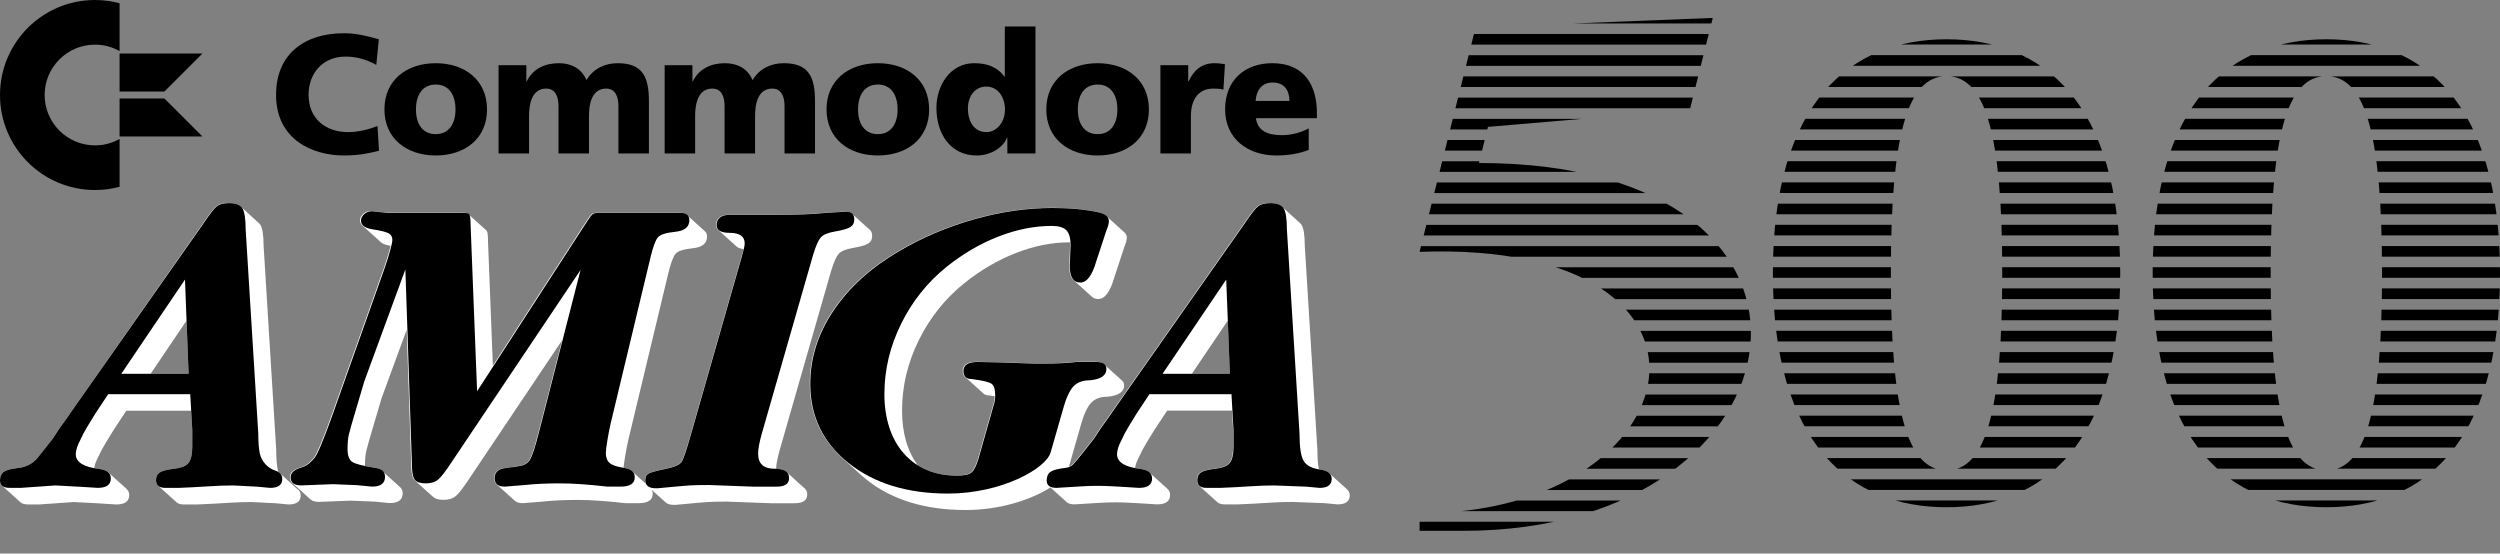 <?xml version="1.0" encoding="UTF-8"?><svg id="Layer_1" xmlns="http://www.w3.org/2000/svg" xmlns:xlink="http://www.w3.org/1999/xlink" viewBox="0 0 3838.98 850.01"><rect x="0" y="0" width="3838.98" height="850.01" fill="#808080" stroke="none"/><defs><style>.cls-1{fill:none;}.cls-2{clip-path:url(#clippath);}.cls-3{fill:#fff;}.cls-4{clip-path:url(#clippath-1);}.cls-5{clip-path:url(#clippath-2);}</style><clipPath id="clippath"><path class="cls-1" d="M2271.11,250.31c605,0,513.6,564.8-23.6,564.8h-67.6v-26.8c425.1,0,513.9-420.1,0-401.6l86-344.7,364.2-14.5-35.2,140.9-310,26.4-13.8,55.5Z"/></clipPath><clipPath id="clippath-1"><path class="cls-1" d="M2989.1,60.31c-147.3,0-266.7,96.2-266.7,359.3s119.4,359.3,266.7,359.3,266.7-96.2,266.7-359.3-119.4-359.3-266.7-359.3Zm0,662c-62,0-85.5-96.1-85.5-302.7s23.5-302.7,85.5-302.7,85.5,96.1,85.5,302.7-23.5,302.7-85.5,302.7Z"/></clipPath><clipPath id="clippath-2"><path class="cls-1" d="M3572.3,60.31c-147.3,0-266.7,96.2-266.7,359.3s119.4,359.3,266.7,359.3,266.7-96.1,266.7-359.3-119.4-359.3-266.7-359.3Zm0,662c-62,0-85.5-96.1-85.5-302.7s23.5-302.7,85.5-302.7,85.5,96.1,85.5,302.7-23.5,302.7-85.5,302.7Z"/></clipPath></defs><g><g><path d="M183.63,213.39c-11.17,6.27-24.03,9.86-37.73,9.86-42.65,0-77.35-34.7-77.35-77.35s34.7-77.35,77.35-77.35c13.69,0,26.56,3.59,37.73,9.86V4.95c-12.04-3.21-24.68-4.95-37.73-4.95C65.32,0,0,65.32,0,145.9s65.32,145.9,145.9,145.9c13.05,0,25.69-1.74,37.73-4.95v-73.46Z"/><polygon points="244.83 140.58 252.41 140.58 310.77 82.22 244.83 82.22 225.52 82.22 183.63 82.22 183.63 140.58 225.52 140.58 244.83 140.58"/><polygon points="244.83 151.21 225.52 151.21 183.63 151.21 183.63 209.57 225.52 209.57 244.83 209.57 310.77 209.57 252.41 151.21 244.83 151.21"/></g><g><path d="M582.01,231.47c-13.78,3.38-29.12,7.28-53.82,7.28-48.36,0-104.26-24.44-104.26-93.08,0-63.18,44.2-94.64,104-94.64,18.46,0,36.4,4.16,53.82,9.36l-3.9,39.26c-15.6-8.58-30.68-12.74-47.32-12.74-34.32,0-56.68,24.96-56.68,58.76,0,35.62,25.22,57.2,60.58,57.2,15.86,0,31.98-4.16,45.24-9.36l2.34,37.96Z"/><path d="M590.33,168.03c0-44.98,34.06-70.98,78.78-70.98s78.78,26,78.78,70.98-34.06,70.72-78.78,70.72-78.78-26-78.78-70.72Zm109.2,0c0-20.28-8.84-38.22-30.42-38.22s-30.42,17.94-30.42,38.22,8.84,37.96,30.42,37.96,30.42-17.94,30.42-37.96Z"/><path d="M765.58,100.17h42.64v24.96h.52c9.36-19.5,28.08-28.08,49.4-28.08,19.24,0,35.1,8.32,42.38,26,10.92-18.2,28.86-26,48.1-26,39,0,47.84,22.1,47.84,58.76v79.82h-46.8v-72.8c0-15.34-5.46-26.78-18.72-26.78-16.64,0-26.52,13.26-26.52,42.38v57.2h-46.8v-72.8c0-15.34-5.46-26.78-18.72-26.78-16.64,0-26.52,13.26-26.52,42.38v57.2h-46.8V100.17Z"/><path d="M1020.64,100.17h42.64v24.96h.52c9.36-19.5,28.08-28.08,49.4-28.08,19.24,0,35.1,8.32,42.38,26,10.92-18.2,28.86-26,48.1-26,39,0,47.84,22.1,47.84,58.76v79.82h-46.8v-72.8c0-15.34-5.46-26.78-18.72-26.78-16.64,0-26.52,13.26-26.52,42.38v57.2h-46.8v-72.8c0-15.34-5.46-26.78-18.72-26.78-16.64,0-26.52,13.26-26.52,42.38v57.2h-46.8V100.17Z"/><path d="M1269.21,168.03c0-44.98,34.06-70.98,78.78-70.98s78.78,26,78.78,70.98-34.06,70.72-78.78,70.72-78.78-26-78.78-70.72Zm109.2,0c0-20.28-8.84-38.22-30.42-38.22s-30.42,17.94-30.42,38.22,8.84,37.96,30.42,37.96,30.42-17.94,30.42-37.96Z"/><path d="M1590.05,235.63h-43.16v-24.18h-.52c-5.98,15.08-24.96,27.3-46.54,27.3-40.3,0-61.88-33.28-61.88-73.32,0-33.28,20.54-68.38,57.98-68.38,18.72,0,34.58,4.94,46.54,20.54h.52V40.63h47.06V235.63Zm-75.4-32.76c15.6,0,28.6-14.82,28.6-34.58s-11.44-35.36-28.6-35.36c-18.2,0-28.34,15.6-28.34,33.54,0,21.58,10.66,36.4,28.34,36.4Z"/><path d="M1606.69,168.03c0-44.98,34.06-70.98,78.78-70.98s78.78,26,78.78,70.98-34.06,70.72-78.78,70.72-78.78-26-78.78-70.72Zm109.2,0c0-20.28-8.84-38.22-30.42-38.22s-30.42,17.94-30.42,38.22,8.84,37.96,30.42,37.96,30.42-17.94,30.42-37.96Z"/><path d="M1878.66,137.61c-5.2-1.56-10.4-1.56-15.86-1.56-21.84,0-34.06,15.86-34.06,42.38v57.2h-46.8V100.17h42.64v24.96h.52c8.06-17.16,19.76-28.08,40.04-28.08,5.46,0,11.18,.78,15.86,1.56l-2.34,39Z"/><path d="M1928.58,181.55c2.6,18.72,16.9,26,39.78,26,12.74,0,27.3-2.86,41.34-10.4v33.02c-15.08,5.98-32.24,8.58-49.66,8.58-44.72,0-78.78-26.26-78.78-70.98s30.42-70.72,72.54-70.72c50.18,0,68.38,35.62,68.38,75.92v8.58h-93.6Zm51.48-26.52c0-15.6-7.28-28.34-26-28.34-16.9,0-24.96,12.74-26,28.34h52Z"/></g></g><g><path class="cls-3" d="M456.86,751.26c-.13-.11-.24-.23-.37-.34-.13-.11-.23-.23-.36-.33-.13-.11-.24-.23-.37-.34-.13-.11-.23-.23-.37-.34-.13-.11-.23-.23-.37-.33-.13-.11-.23-.23-.37-.33-.13-.11-.24-.23-.37-.34-.13-.11-.23-.23-.36-.33-.13-.11-.24-.23-.37-.34-.13-.11-.23-.23-.37-.33-.13-.11-.23-.23-.37-.34-.13-.11-.23-.23-.37-.33-.13-.11-.24-.23-.37-.34-.13-.11-.23-.23-.37-.33-.13-.11-.23-.23-.37-.34-.13-.11-.24-.23-.37-.33-.13-.11-.23-.23-.37-.34-.13-.11-.23-.23-.37-.33-.13-.11-.23-.23-.37-.33-.13-.11-.24-.23-.37-.34-.13-.11-.23-.23-.36-.33-.13-.11-.24-.23-.37-.34-.13-.11-.23-.23-.37-.33-.13-.11-.23-.23-.37-.34-.13-.11-.23-.23-.37-.33-.13-.11-.24-.23-.37-.34-.13-.11-.23-.23-.37-.33-.13-.11-.23-.23-.37-.34-.13-.11-.23-.23-.37-.33-.13-.11-.24-.23-.37-.34-.13-.11-.23-.23-.36-.33-.13-.11-.24-.23-.37-.34-.13-.11-.23-.23-.37-.33-.13-.11-.23-.23-.37-.33-.13-.11-.23-.23-.37-.34-.13-.11-.24-.23-.37-.34-.13-.11-.23-.23-.36-.33-.13-.11-.24-.23-.37-.33-.13-.11-.24-.23-.37-.34-.13-.11-.23-.23-.36-.33-.13-.11-.24-.23-.37-.34-.13-.11-.23-.23-.37-.33-.13-.11-.24-.23-.37-.34-.13-.11-.23-.23-.36-.33-.13-.11-.24-.23-.37-.34-.13-.11-.23-.23-.37-.33-.13-.11-.23-.23-.37-.33-.13-.11-.23-.23-.37-.34-.13-.11-.24-.23-.37-.34-.13-.11-.23-.23-.36-.33-.13-.11-.24-.23-.37-.33-.13-.11-.23-.23-.37-.34-.13-.11-.23-.23-.37-.33-.13-.11-.23-.23-.37-.33-.13-.11-.24-.23-.37-.34-.13-.11-.23-.23-.37-.34-.13-.11-.23-.23-.37-.33-.13-.11-.23-.23-.37-.33-.13-.11-.24-.23-.37-.34-.13-.11-.23-.23-.36-.33-.13-.11-.24-.23-.37-.34-.13-.11-.23-.23-.37-.33-.13-.11-.23-.23-.37-.34-.13-.11-.24-.23-.37-.33-.13-.11-.23-.23-.37-.34-.13-.11-.23-.23-.37-.33-.13-.11-.23-.23-.37-.33-.13-.11-.24-.23-.37-.34-.13-.11-.23-.23-.37-.34-.13-.11-.23-.23-.37-.33-.13-.11-.23-.23-.37-.33-.13-.11-.24-.23-.37-.34-.13-.11-.23-.23-.36-.33-.13-.11-.24-.23-.37-.34-.13-.11-.23-.23-.37-.33-.48-.42-1.02-.82-1.6-1.19-.39-1.21-.77-2.42-1.03-3.68-1.52-7.56-2.29-17.63-2.29-30.21l-19.39-313.68c0-16.73-1.78-27.6-5.32-32.63-.52-.74-1.14-1.41-1.79-2.04-.11-.12-.25-.22-.37-.34-.11-.12-.25-.22-.37-.33-.11-.12-.25-.22-.37-.34-.11-.12-.25-.22-.37-.34-.11-.12-.25-.22-.37-.33-.11-.12-.25-.22-.37-.33-.11-.12-.25-.22-.37-.34-.11-.12-.25-.22-.36-.33-.11-.12-.25-.22-.37-.34-.11-.12-.25-.22-.37-.34-.11-.12-.25-.22-.37-.33-.11-.12-.25-.22-.37-.33-.11-.12-.25-.22-.37-.34-.11-.12-.25-.22-.37-.33-.11-.12-.25-.22-.37-.33-.11-.12-.25-.22-.37-.34-.11-.12-.25-.22-.37-.34-.11-.12-.25-.22-.37-.33-.11-.12-.25-.22-.37-.33-.11-.12-.25-.22-.37-.34-.11-.12-.25-.22-.36-.33-.11-.12-.25-.22-.37-.34-.11-.12-.25-.22-.37-.34-.11-.12-.25-.22-.37-.33-.11-.12-.25-.22-.37-.33-.11-.12-.25-.22-.37-.34-.11-.12-.25-.22-.36-.33-.11-.12-.25-.22-.37-.34-.11-.12-.25-.22-.37-.33-.11-.12-.25-.22-.37-.34-.11-.12-.25-.22-.37-.33-.11-.12-.25-.22-.37-.34-.11-.12-.25-.22-.37-.33-.11-.12-.25-.22-.37-.34-.11-.12-.25-.22-.37-.33-.11-.12-.25-.22-.37-.34-.11-.12-.25-.22-.37-.33-.11-.12-.25-.22-.37-.33-.11-.12-.25-.22-.37-.34-.11-.12-.25-.22-.36-.33-.11-.12-.25-.22-.37-.34-.11-.12-.25-.22-.37-.33-.11-.12-.25-.22-.37-.34-.11-.12-.25-.22-.37-.33-.11-.12-.25-.22-.37-.34-.11-.12-.25-.22-.37-.33-.11-.12-.25-.22-.37-.34-.11-.12-.25-.22-.37-.33-.11-.12-.25-.22-.37-.34-.11-.12-.25-.22-.36-.33-.11-.12-.25-.22-.37-.33-.11-.12-.25-.22-.37-.34-.11-.12-.25-.22-.37-.33-.11-.12-.25-.22-.37-.33-.11-.12-.25-.22-.37-.34-.11-.12-.25-.22-.36-.33-.11-.12-.25-.22-.37-.34-.11-.12-.25-.22-.37-.33-.11-.12-.25-.22-.37-.34-.11-.12-.25-.22-.36-.33-.11-.12-.25-.22-.37-.34-.11-.12-.25-.22-.37-.34-.11-.12-.25-.22-.36-.33-.11-.12-.25-.22-.37-.33-.11-.12-.25-.22-.37-.34-.11-.12-.25-.22-.37-.33-.11-.12-.25-.22-.37-.33-.11-.12-.25-.22-.37-.34-.11-.12-.25-.22-.36-.33-.11-.12-.25-.22-.37-.34-.11-.12-.25-.22-.37-.33-.11-.12-.25-.22-.37-.34-.11-.12-.25-.22-.37-.33-.11-.12-.25-.22-.37-.34-.11-.12-.25-.22-.37-.34-3.76-3.87-9.85-5.82-18.28-5.82s-15.23,1.67-19.39,5c-4.17,3.35-11.26,12.51-21.27,27.53L113.84,625.91l-11.26,16.26-11.26,15.64-10.63,16.26-24.39,30.66c-7.51,7.93-16.78,12.51-27.84,13.76-11.04,1.25-18.55,3.23-22.52,5.94C1.99,727.17,0,731.64,0,737.9c0,3.78,1.27,6.6,3.8,8.47,.13,.11,.23,.23,.37,.34,.13,.11,.23,.23,.37,.33,.13,.11,.23,.23,.37,.33,.13,.11,.23,.23,.37,.34,.13,.11,.23,.23,.37,.34,.13,.11,.23,.23,.37,.33,.13,.11,.23,.23,.37,.33,.13,.11,.23,.23,.37,.34,.13,.11,.23,.23,.37,.33,.13,.11,.23,.23,.37,.34,.13,.11,.23,.23,.37,.33,.13,.11,.23,.23,.37,.33,.13,.11,.23,.23,.37,.34,.13,.11,.23,.23,.37,.34,.13,.11,.23,.23,.37,.33,.13,.11,.23,.23,.37,.33,.13,.11,.23,.23,.37,.34,.13,.11,.23,.23,.37,.34,.13,.11,.23,.23,.37,.33,.13,.11,.23,.23,.37,.33,.13,.11,.23,.23,.37,.34,.13,.11,.23,.23,.37,.33,.13,.11,.23,.23,.37,.34,.13,.11,.23,.23,.37,.33,.13,.11,.23,.23,.37,.34,.13,.11,.23,.23,.37,.33,.13,.11,.23,.23,.37,.34,.13,.11,.23,.23,.37,.33,.13,.11,.23,.23,.37,.34,.13,.11,.23,.23,.37,.33,.13,.11,.23,.23,.37,.33,.13,.11,.23,.23,.37,.34,.13,.11,.23,.23,.37,.33,.13,.11,.23,.23,.37,.34,.13,.11,.23,.23,.37,.33,.13,.11,.23,.23,.37,.34,.13,.11,.23,.23,.37,.33,.13,.11,.23,.23,.37,.34,.13,.11,.23,.23,.37,.33,.13,.11,.23,.23,.37,.34,.13,.11,.23,.23,.37,.33,.13,.11,.23,.23,.37,.33,.13,.11,.23,.23,.37,.34,.13,.11,.23,.23,.37,.33,.13,.11,.23,.23,.37,.34,.13,.11,.23,.23,.37,.33,.13,.11,.23,.23,.37,.34,.13,.11,.23,.23,.37,.33,.13,.11,.23,.23,.37,.34,.13,.11,.23,.23,.37,.33,.13,.11,.23,.23,.37,.33,.13,.11,.23,.23,.37,.34,.13,.11,.23,.23,.37,.34,.13,.11,.23,.23,.37,.33,.13,.11,.23,.23,.37,.33,.13,.11,.23,.23,.37,.34,.13,.11,.23,.23,.37,.33,.13,.11,.23,.23,.37,.34,.13,.11,.23,.23,.37,.33,.13,.11,.23,.23,.37,.34,.13,.11,.23,.23,.37,.33,.13,.11,.23,.23,.37,.34,.13,.11,.23,.23,.37,.33,.13,.11,.23,.23,.37,.33,.13,.11,.23,.23,.37,.34,.13,.11,.23,.23,.37,.34,.13,.11,.23,.23,.37,.33,.13,.11,.23,.23,.37,.33,.13,.11,.23,.23,.37,.34,.13,.11,.23,.23,.37,.33,.13,.11,.23,.23,.37,.34,.13,.11,.23,.23,.37,.33,.13,.11,.23,.23,.37,.34,.13,.11,.23,.23,.37,.33,.13,.11,.23,.23,.37,.34,2.5,2.06,6.33,3.12,11.58,3.12h16.89l53.17-3.75,41.29,2.25,23.77,1.51c13.34,0,20.02-4.81,20.02-14.45,0-3.3-1.02-6.03-2.96-8.25-.52-.66-1.1-1.28-1.78-1.84-.12-.11-.24-.23-.37-.33-.12-.11-.24-.23-.37-.33-.12-.11-.24-.23-.37-.34-.12-.11-.24-.23-.37-.34-.12-.11-.24-.23-.37-.33-.12-.11-.24-.23-.37-.33-.12-.11-.24-.23-.37-.34-.12-.11-.24-.23-.37-.34-.12-.11-.24-.23-.37-.33-.12-.11-.24-.23-.37-.33-.12-.11-.24-.23-.37-.34-.12-.11-.24-.23-.37-.33-.12-.11-.24-.23-.37-.34-.12-.11-.24-.23-.37-.33-.12-.11-.24-.23-.37-.33-.12-.11-.24-.23-.37-.34-.12-.11-.24-.23-.37-.34-.12-.11-.24-.23-.37-.33-.12-.11-.24-.23-.37-.33-.12-.11-.24-.23-.37-.34-.12-.11-.24-.23-.37-.33-.12-.11-.24-.23-.37-.34-.12-.11-.24-.23-.37-.33-.12-.11-.24-.23-.37-.34-.12-.11-.24-.23-.37-.33-.12-.11-.24-.23-.37-.34-.12-.11-.24-.23-.37-.33-.12-.11-.24-.23-.37-.34-.12-.11-.24-.23-.37-.33-.12-.11-.24-.23-.37-.34-.12-.11-.24-.23-.37-.33-.12-.11-.24-.23-.37-.33-.12-.11-.24-.23-.37-.34-.12-.11-.24-.23-.37-.33-.12-.11-.24-.23-.37-.34-.12-.11-.24-.23-.37-.33-.12-.11-.24-.23-.37-.34-.12-.11-.24-.23-.37-.33-.12-.11-.24-.23-.37-.34-.12-.11-.24-.23-.37-.33-.12-.11-.24-.23-.37-.34-.12-.11-.24-.23-.37-.33-.12-.11-.24-.23-.37-.34-.12-.11-.24-.23-.37-.33-.12-.11-.24-.23-.37-.33-.12-.11-.24-.23-.37-.34-.12-.11-.24-.23-.37-.33-.12-.11-.24-.23-.37-.34-.12-.11-.24-.23-.37-.33-.12-.11-.24-.23-.37-.34-.12-.11-.24-.23-.37-.33-.12-.11-.24-.23-.37-.34-.12-.11-.24-.23-.37-.33-.12-.11-.24-.23-.37-.34-.12-.11-.24-.23-.37-.33-.12-.11-.24-.23-.37-.34-.12-.11-.24-.23-.37-.33-.12-.11-.24-.23-.37-.33-.12-.11-.24-.23-.37-.34-.12-.11-.24-.23-.37-.33-.12-.11-.24-.23-.37-.34-.12-.11-.24-.23-.37-.33-.12-.11-.24-.23-.37-.33-.12-.11-.24-.23-.37-.34-.12-.11-.24-.23-.37-.34-.12-.11-.24-.23-.37-.33-.12-.11-.24-.23-.37-.33-.12-.11-.24-.23-.37-.34-.12-.11-.24-.23-.37-.34-.12-.11-.24-.23-.37-.33-.12-.11-.24-.23-.37-.33-.12-.11-.24-.23-.37-.34-.12-.11-.24-.23-.37-.33-.18-.16-.37-.32-.56-.47-.41-.36-.92-.66-1.39-.98-.22-.14-.4-.31-.64-.45-2.69-1.64-6.22-2.81-10.66-3.47-3.1-.37-6-.81-8.7-1.33,.82-5.46,3.2-11.83,7.2-19.14,2.1-5.02,5.67-11.73,10.71-20.11,2.52-4.18,6.51-10.68,11.97-19.48l19.53-29.53h99.59l1.7,29.66v25.65c0,11.68-1.88,19.92-5.63,24.71-3.75,4.8-11.06,7.82-21.89,9.07-10.85,1.25-18.25,3.13-22.21,5.63-3.97,2.5-5.94,6.47-5.94,11.88,0,4.03,1.25,7.02,3.73,9,.12,.11,.24,.23,.37,.34,.12,.11,.24,.23,.37,.33,.12,.11,.24,.23,.37,.34,.12,.11,.24,.23,.37,.33,.12,.11,.24,.23,.37,.34,.12,.11,.24,.23,.37,.33,.12,.11,.24,.23,.37,.33,.12,.11,.24,.23,.37,.34,.12,.11,.24,.23,.37,.33,.12,.11,.24,.23,.37,.33,.12,.11,.24,.23,.37,.34,.12,.11,.24,.23,.37,.34,.12,.11,.24,.23,.37,.33,.12,.11,.24,.23,.37,.33,.12,.11,.24,.23,.37,.34,.12,.11,.24,.23,.37,.34,.12,.11,.24,.23,.37,.33,.12,.11,.24,.23,.37,.34,.12,.11,.24,.23,.37,.33,.12,.11,.24,.23,.37,.33,.12,.11,.24,.23,.37,.34,.12,.11,.24,.23,.37,.33,.12,.11,.24,.23,.37,.33,.12,.11,.24,.23,.37,.34,.12,.11,.24,.23,.37,.34,.12,.11,.24,.23,.37,.33,.12,.11,.24,.23,.37,.33,.12,.11,.24,.23,.37,.34,.12,.11,.24,.23,.37,.33,.12,.11,.24,.23,.37,.34,.12,.11,.24,.23,.37,.33,.12,.11,.24,.23,.37,.34,.12,.11,.24,.23,.37,.33,.12,.11,.24,.23,.37,.34,.12,.11,.24,.23,.37,.33,.12,.11,.24,.23,.37,.34,.12,.11,.24,.23,.37,.33,.12,.11,.24,.23,.37,.34,.12,.11,.24,.23,.37,.33,.12,.11,.24,.23,.37,.34,.12,.11,.24,.23,.37,.33,.12,.11,.24,.23,.37,.33,.12,.11,.24,.23,.37,.34,.12,.11,.24,.23,.37,.33,.12,.11,.24,.23,.37,.34,.12,.11,.24,.23,.37,.33,.12,.11,.24,.23,.37,.34,.12,.11,.24,.23,.37,.33,.12,.11,.24,.23,.37,.34,.12,.11,.24,.23,.37,.33,.12,.11,.24,.23,.37,.34,.12,.11,.24,.23,.37,.33,.12,.11,.24,.23,.37,.34,.12,.11,.24,.23,.37,.33,.12,.11,.24,.23,.37,.34,.12,.11,.24,.23,.37,.33,.12,.11,.24,.23,.37,.34,.12,.11,.24,.23,.37,.33,.12,.11,.24,.23,.37,.33,.12,.11,.24,.23,.37,.34,.12,.11,.24,.23,.37,.33,.12,.11,.24,.23,.37,.33,.12,.11,.24,.23,.37,.34,.12,.11,.24,.23,.37,.34,.12,.11,.24,.23,.37,.33,.12,.11,.24,.23,.37,.34,.12,.11,.24,.23,.37,.33,.12,.11,.24,.23,.37,.34,.12,.11,.24,.23,.37,.33,.12,.11,.24,.23,.37,.34,.12,.11,.24,.23,.37,.33,.12,.11,.24,.23,.37,.33,.12,.11,.24,.23,.37,.34,.12,.11,.24,.23,.37,.33,.12,.11,.24,.23,.37,.33,2.39,2.13,6.05,3.22,11.03,3.22h20.64c15.84-.62,30.75-1.41,44.73-2.35,13.97-.94,26.79-1.41,38.47-1.41l36.85,1.88,20.02,1.88c12.51,0,18.77-4.59,18.77-13.8,0-3.93-1.49-7.09-4.45-9.49Zm-225.6-177.26l55.21-81.69,3.17,81.69h-58.38Z"/><path class="cls-3" d="M1235.74,750.07c-.11-.12-.25-.22-.37-.33-.11-.12-.25-.22-.37-.34-.11-.12-.25-.22-.37-.33-.11-.12-.25-.22-.37-.34-.11-.12-.25-.22-.37-.34-.11-.12-.25-.22-.37-.33-.11-.12-.25-.22-.37-.33-.11-.12-.25-.22-.37-.34-.11-.12-.25-.22-.37-.33-.11-.12-.25-.22-.37-.34-.11-.12-.25-.22-.37-.33-.11-.12-.25-.22-.37-.33-.11-.12-.25-.22-.37-.34-.11-.12-.25-.22-.37-.33-.11-.12-.25-.22-.37-.34-.11-.12-.25-.22-.37-.33-.11-.12-.25-.22-.37-.34-.11-.12-.25-.22-.37-.34-.11-.12-.25-.22-.37-.33-.11-.12-.25-.22-.37-.33-.11-.12-.25-.22-.37-.34-.11-.12-.25-.22-.37-.33-.11-.12-.25-.22-.37-.34-.11-.12-.25-.22-.37-.33-.11-.12-.25-.22-.37-.34-.11-.12-.25-.22-.37-.33-.11-.12-.25-.22-.37-.34-.11-.12-.25-.22-.37-.33-.11-.12-.25-.22-.37-.33-.11-.12-.25-.22-.37-.34-.11-.12-.25-.22-.37-.34-.11-.12-.25-.22-.37-.33-.11-.12-.25-.22-.37-.33-.11-.12-.25-.22-.37-.34-.11-.12-.25-.22-.37-.33-.11-.12-.25-.22-.37-.34-.11-.12-.25-.22-.37-.33-.11-.12-.25-.22-.37-.34-.11-.12-.25-.22-.37-.33-.11-.12-.25-.22-.37-.34-.11-.12-.25-.22-.37-.33-.11-.12-.25-.22-.37-.33-.11-.12-.25-.22-.37-.34-.11-.12-.25-.22-.37-.34-.11-.12-.25-.22-.37-.33-.11-.12-.25-.22-.37-.33-.11-.12-.25-.22-.37-.34-.11-.12-.25-.22-.37-.33-.11-.12-.25-.22-.37-.34-.11-.12-.25-.22-.37-.33-.11-.12-.25-.22-.37-.33-.11-.12-.25-.22-.37-.34-.11-.12-.25-.22-.37-.34-.11-.12-.25-.22-.37-.33-.11-.12-.25-.22-.37-.33-.11-.12-.25-.22-.37-.34-.11-.12-.25-.22-.37-.34-.11-.12-.25-.22-.37-.33-.11-.12-.25-.22-.37-.33-.11-.12-.25-.22-.37-.34-.11-.12-.25-.22-.37-.33-.11-.12-.25-.22-.37-.34-.11-.12-.25-.22-.37-.33-.11-.12-.25-.22-.37-.33-.11-.12-.25-.22-.37-.34-.11-.12-.25-.22-.37-.34-.11-.12-.25-.22-.37-.33-.11-.12-.25-.22-.37-.33-.11-.12-.25-.22-.37-.34-.11-.12-.25-.22-.37-.34-.11-.12-.25-.22-.37-.33-.11-.12-.25-.22-.37-.33-.11-.12-.25-.22-.37-.34-.11-.12-.25-.22-.37-.33-3.12-3.32-8.68-5.11-16.52-5.47,.32-6.95,2.17-16.44,5.56-28.53l78.82-274.62c4.17-13.76,8.13-22.73,11.89-26.9,3.75-4.17,11.15-7.19,22.21-9.07,11.05-1.88,18.66-4.07,22.83-6.57,4.17-2.5,6.26-6.46,6.26-11.89,0-4.09-1.14-7.1-3.36-9.08-.12-.12-.24-.22-.37-.33-.12-.12-.24-.23-.37-.34-.12-.12-.24-.22-.37-.33-.12-.12-.24-.23-.37-.34-.12-.12-.24-.22-.37-.33-.12-.12-.24-.23-.37-.34-.12-.12-.24-.22-.37-.33-.12-.12-.24-.22-.37-.33-.12-.12-.24-.23-.37-.34-.12-.12-.24-.22-.37-.33-.12-.12-.24-.23-.37-.34-.12-.12-.24-.22-.37-.33-.12-.12-.24-.23-.37-.34-.12-.12-.24-.22-.37-.33-.12-.12-.24-.23-.37-.34-.12-.12-.24-.22-.37-.33-.12-.12-.24-.23-.37-.34-.12-.12-.24-.22-.37-.33-.12-.12-.24-.23-.37-.34-.12-.12-.24-.22-.37-.33-.12-.12-.24-.22-.37-.33-.12-.12-.24-.23-.37-.34-.12-.12-.24-.22-.37-.33-.12-.12-.24-.23-.37-.34-.12-.12-.24-.22-.37-.33-.12-.12-.24-.23-.37-.34-.12-.12-.24-.22-.37-.33-.12-.12-.24-.23-.37-.34-.12-.12-.24-.22-.37-.33-.12-.12-.24-.23-.37-.34-.12-.12-.24-.22-.37-.33-.12-.12-.24-.23-.37-.34-.12-.12-.24-.22-.37-.33-.12-.12-.24-.22-.37-.34-.12-.12-.24-.22-.37-.33-.12-.12-.24-.22-.37-.33-.12-.12-.24-.23-.37-.34-.12-.12-.24-.23-.37-.34-.12-.12-.24-.22-.37-.33-.12-.12-.24-.22-.37-.33-.12-.12-.24-.23-.37-.34-.12-.12-.24-.22-.37-.33-.12-.12-.24-.23-.37-.34-.12-.12-.24-.22-.37-.33-.12-.12-.24-.23-.37-.34-.12-.12-.24-.22-.37-.33-.12-.12-.24-.22-.37-.34-.12-.12-.24-.22-.37-.33-.12-.12-.24-.22-.37-.33-.12-.12-.24-.23-.37-.34-.12-.12-.24-.23-.37-.34-.12-.12-.24-.22-.37-.33-.12-.12-.24-.22-.37-.33-.12-.12-.24-.23-.37-.34-.12-.12-.24-.22-.37-.33-.12-.12-.24-.23-.37-.34-.12-.12-.24-.22-.37-.33-.12-.12-.24-.22-.37-.33-.12-.12-.24-.23-.37-.34-.12-.12-.24-.22-.37-.33-.12-.12-.24-.23-.37-.34-.12-.12-.24-.22-.37-.33-.12-.12-.24-.23-.37-.34-.12-.12-.24-.22-.37-.33-.12-.12-.24-.23-.37-.34-.12-.12-.24-.22-.37-.33-.12-.12-.24-.23-.37-.34-.12-.12-.24-.22-.37-.33-.12-.12-.24-.23-.37-.34-.12-.12-.24-.22-.37-.33-.12-.12-.24-.22-.37-.33-.12-.12-.24-.23-.37-.34-.12-.12-.24-.22-.37-.33-.12-.12-.24-.23-.37-.34-.12-.12-.24-.22-.37-.33-2.08-2.08-5.24-3.14-9.51-3.14l-33.16,2c-15.86,2-43.79,3-83.83,3h-63.18c-5.85,0-10.43,1.4-13.76,4.19-3.34,2.8-5.01,6.58-5.01,11.37,0,3.11,1.05,5.6,3.08,7.5,.11,.12,.25,.22,.37,.33,.11,.12,.25,.22,.37,.33,.11,.12,.25,.22,.37,.34,.11,.12,.25,.22,.37,.33,.11,.12,.25,.22,.37,.34,.11,.12,.25,.22,.37,.33,.11,.12,.25,.22,.37,.34,.11,.12,.25,.22,.37,.33,.11,.12,.25,.22,.37,.34,.11,.12,.25,.22,.37,.33,.11,.12,.25,.22,.37,.34,.11,.12,.25,.22,.37,.33,.11,.12,.25,.22,.37,.34,.11,.12,.25,.22,.37,.33,.11,.12,.25,.22,.37,.34,.11,.12,.25,.22,.37,.33,.11,.12,.25,.22,.37,.33,.11,.12,.25,.22,.37,.34,.11,.12,.25,.22,.37,.33,.11,.12,.25,.22,.37,.34,.11,.12,.25,.22,.37,.33,.11,.12,.25,.22,.37,.34,.11,.12,.25,.22,.37,.33,.11,.12,.25,.22,.37,.34,.11,.12,.25,.22,.37,.33,.11,.12,.25,.22,.37,.34,.11,.12,.25,.22,.37,.33,.11,.12,.25,.22,.37,.34,.11,.12,.25,.22,.37,.33,.11,.12,.25,.22,.37,.34,.11,.12,.25,.22,.37,.33,.11,.12,.25,.22,.37,.34,.11,.12,.25,.22,.37,.33,.11,.12,.25,.22,.37,.33,.11,.12,.25,.22,.37,.34,.11,.12,.25,.22,.37,.34,.11,.12,.25,.22,.37,.33,.11,.12,.25,.22,.37,.33,.11,.12,.25,.22,.37,.34,.11,.12,.25,.22,.37,.33,.11,.12,.25,.22,.37,.34,.11,.12,.25,.22,.37,.33,.11,.12,.25,.22,.37,.33,.11,.12,.25,.22,.37,.34,.11,.12,.25,.22,.37,.34,.11,.12,.25,.22,.37,.33,.11,.12,.25,.22,.37,.33,.11,.12,.25,.22,.37,.34,.11,.12,.25,.22,.37,.34,.11,.12,.25,.22,.37,.33,.11,.12,.25,.22,.37,.33,.11,.12,.25,.22,.37,.34,.11,.12,.25,.22,.37,.33,.11,.12,.25,.22,.37,.33,.11,.12,.25,.22,.37,.34,.11,.12,.25,.22,.37,.33,.11,.12,.25,.22,.37,.34,.11,.12,.25,.22,.37,.33,.11,.12,.25,.22,.37,.34,.11,.12,.25,.22,.37,.33,.11,.12,.25,.22,.37,.34,.11,.12,.25,.22,.37,.33,.11,.12,.25,.22,.37,.34,.11,.12,.25,.22,.37,.33,.11,.12,.25,.22,.37,.34,.11,.12,.25,.22,.37,.33,.11,.12,.25,.22,.37,.33,.11,.12,.25,.22,.37,.34,.11,.12,.25,.22,.37,.33,.11,.12,.25,.22,.37,.34,.11,.12,.25,.22,.37,.33,.11,.12,.25,.22,.37,.34,.11,.12,.25,.22,.37,.33,.11,.12,.25,.22,.37,.34,.11,.12,.25,.22,.37,.33,2.28,2.35,6.05,3.8,11.21,4.42-.72,3.12-1.71,6.85-2.99,11.27l-78.2,273.37c-6.68,23.77-11.48,37.85-14.39,42.23-2.93,4.38-11.06,7.93-24.4,10.63-13.35,2.72-21.9,5.01-25.65,6.88-3.75,1.88-5.63,5.32-5.63,10.32,0,2.1,.35,3.93,1.03,5.5-.06-.05-.13-.09-.19-.15-.12-.11-.24-.23-.37-.33-.12-.11-.24-.23-.37-.33-.12-.11-.24-.23-.37-.34-.12-.11-.24-.23-.37-.33-.12-.11-.24-.23-.37-.34-.12-.11-.24-.23-.37-.34-.12-.11-.24-.22-.37-.33-.12-.11-.24-.23-.37-.34-.12-.11-.24-.23-.37-.34-.12-.11-.24-.23-.37-.33-.12-.11-.24-.23-.37-.33-.12-.11-.24-.23-.37-.34-.12-.11-.24-.23-.37-.34-.12-.11-.24-.23-.37-.33-.12-.11-.24-.23-.37-.33-.12-.11-.24-.23-.37-.34-.12-.11-.24-.23-.37-.33-.12-.11-.24-.23-.37-.34-.12-.11-.24-.23-.37-.33-.12-.11-.24-.23-.37-.34-.12-.11-.24-.23-.37-.33-.12-.11-.24-.23-.37-.34-.12-.11-.24-.23-.37-.33-.12-.11-.24-.23-.37-.33-.12-.11-.24-.23-.37-.34-.12-.11-.24-.23-.37-.34-.12-.11-.24-.23-.37-.33-.12-.11-.24-.23-.37-.33-.12-.11-.24-.23-.37-.34-.12-.11-.24-.23-.37-.33-.12-.11-.24-.23-.37-.34-.12-.11-.24-.23-.37-.33-.12-.11-.24-.23-.37-.34-.12-.11-.24-.23-.37-.33-.12-.11-.24-.23-.37-.34-.12-.11-.24-.23-.37-.33-.12-.11-.24-.23-.37-.34-.12-.11-.24-.23-.37-.33-.12-.11-.24-.23-.37-.34-.12-.11-.24-.23-.37-.33-.12-.11-.24-.23-.37-.33-.12-.11-.24-.23-.37-.34-.12-.11-.24-.23-.37-.33-.12-.11-.24-.23-.37-.34-.12-.11-.24-.23-.37-.34-.12-.11-.24-.23-.37-.33-.12-.11-.24-.23-.37-.33-.12-.11-.24-.23-.37-.34-.12-.11-.24-.23-.37-.33-.12-.11-.24-.23-.37-.34-.12-.11-.24-.23-.37-.33-.12-.11-.24-.23-.37-.34-.12-.11-.24-.22-.37-.33-.12-.11-.24-.23-.37-.33-.12-.11-.24-.23-.37-.34-.12-.11-.24-.23-.37-.33-.12-.11-.24-.23-.37-.34-2.71-2.5-6.82-4.19-12.39-5.04-.07-.01-.13-.02-.19-.03,.26-3.72,1.05-9.59,2.4-17.68,1.66-9.99,3.33-18.53,5.01-25.61l61.3-255.48c3.75-15.4,7.4-25.29,10.95-29.67,3.54-4.37,12.51-7.28,26.9-8.74,14.39-1.46,21.58-7.39,21.58-17.81,0-3.8-1.2-6.63-3.57-8.5-.12-.11-.24-.23-.37-.34-.12-.11-.23-.23-.37-.33-.12-.11-.24-.23-.37-.34-.12-.11-.24-.23-.37-.33-.12-.11-.24-.23-.37-.34-.12-.11-.23-.23-.37-.33-.12-.11-.24-.23-.37-.34-.12-.11-.23-.23-.37-.33-.12-.11-.24-.23-.37-.34-.12-.11-.23-.23-.37-.33-.12-.11-.24-.23-.37-.34-.12-.11-.23-.23-.37-.33-.12-.11-.24-.23-.37-.34-.12-.11-.24-.23-.37-.33-.12-.11-.24-.23-.37-.33-.12-.11-.23-.23-.37-.34-.12-.11-.24-.23-.37-.34-.12-.11-.23-.23-.37-.33-.12-.11-.24-.23-.37-.33-.12-.11-.24-.23-.37-.34-.12-.11-.23-.23-.37-.33-.12-.11-.24-.23-.37-.34-.12-.11-.23-.23-.37-.33-.12-.11-.24-.23-.37-.34-.12-.11-.23-.23-.37-.33-.12-.11-.24-.23-.37-.34-.12-.11-.24-.23-.37-.33-.12-.11-.24-.23-.37-.33-.12-.11-.23-.23-.37-.34-.12-.11-.24-.23-.37-.34-.12-.11-.23-.23-.37-.33-.12-.11-.24-.23-.37-.33-.12-.11-.24-.23-.37-.34-.12-.11-.24-.23-.37-.33-.12-.11-.23-.23-.37-.33-.12-.11-.24-.23-.37-.34-.12-.11-.23-.23-.37-.33-.12-.11-.24-.23-.37-.34-.12-.11-.23-.23-.37-.33-.12-.11-.24-.23-.37-.34-.12-.11-.23-.23-.37-.33-.12-.11-.24-.23-.37-.34-.12-.11-.24-.23-.37-.34-.12-.11-.23-.23-.37-.33-.12-.11-.24-.23-.37-.33-.12-.11-.24-.23-.37-.34-.12-.11-.24-.23-.37-.33-.12-.11-.23-.23-.37-.33-.12-.11-.24-.23-.37-.34-.12-.11-.23-.23-.37-.33-.12-.11-.24-.23-.37-.34-.12-.11-.23-.23-.37-.33-.12-.11-.24-.23-.37-.34-.12-.11-.23-.23-.37-.33-.12-.11-.24-.23-.37-.34-.12-.11-.24-.23-.37-.33-.12-.11-.24-.23-.37-.34-.12-.11-.23-.23-.37-.33-.12-.11-.24-.23-.37-.34-.12-.11-.23-.23-.37-.33-.12-.11-.24-.23-.37-.34-.12-.11-.24-.23-.37-.33-.12-.11-.24-.23-.37-.33-.12-.11-.23-.23-.37-.34-.12-.11-.24-.23-.37-.34-.12-.11-.24-.23-.37-.33-.12-.11-.23-.23-.37-.33-.12-.11-.24-.23-.37-.34-.12-.11-.24-.23-.37-.33-.12-.11-.24-.23-.37-.34-.12-.11-.23-.23-.37-.33-.12-.11-.24-.23-.37-.34-.12-.11-.23-.23-.37-.33-.12-.11-.24-.23-.37-.34-.12-.11-.24-.23-.37-.33-2.29-2.03-5.79-3.07-10.56-3.07h-124.48c-5.01,0-8.35,.6-10.01,1.79-1.67,1.2-4.59,4.98-8.76,11.36l-143.58,221.67-7.48-191.28c0-8.34-.63-13.55-1.88-15.64-.23-.45-.63-.82-1.16-1.15-.12-.09-.19-.21-.33-.3-.13-.11-.21-.23-.37-.33-.13-.11-.21-.24-.37-.34-.13-.11-.21-.23-.37-.33-.13-.11-.21-.23-.37-.34-.13-.11-.21-.23-.37-.33-.13-.11-.21-.23-.37-.33-.13-.11-.21-.24-.37-.34-.13-.11-.21-.23-.37-.33-.13-.11-.21-.24-.37-.34-.13-.11-.21-.23-.37-.33-.13-.11-.21-.24-.37-.34-.13-.11-.21-.23-.37-.33-.13-.11-.21-.23-.37-.33-.13-.11-.21-.24-.37-.34-.13-.11-.21-.24-.37-.33-.13-.11-.21-.24-.37-.34-.13-.11-.21-.23-.37-.33-.13-.11-.21-.24-.37-.34-.13-.11-.21-.23-.37-.33-.13-.11-.21-.24-.37-.34-.13-.11-.21-.23-.37-.33-.13-.11-.21-.24-.37-.34-.13-.11-.21-.23-.37-.33-.13-.11-.21-.24-.37-.34-.13-.11-.21-.23-.37-.33-.13-.11-.21-.24-.37-.34-.13-.11-.21-.23-.37-.33-.13-.11-.21-.23-.37-.33-.13-.11-.21-.24-.37-.34-.13-.11-.21-.23-.37-.33-.13-.11-.21-.24-.37-.34-.13-.11-.21-.23-.37-.33-.13-.11-.21-.24-.37-.34-.13-.11-.21-.23-.37-.33-.13-.11-.21-.24-.37-.34-.13-.11-.21-.23-.37-.33-.13-.11-.21-.24-.37-.34-.13-.11-.21-.23-.37-.33-.13-.11-.21-.24-.37-.34-.13-.11-.21-.23-.37-.33-.13-.11-.21-.24-.37-.34-.13-.11-.21-.23-.37-.33-.13-.11-.21-.23-.37-.34-.13-.11-.21-.23-.37-.33-.13-.11-.21-.23-.37-.33-.13-.11-.21-.24-.37-.34-.13-.11-.21-.23-.37-.33-.13-.11-.21-.24-.37-.34-.13-.11-.21-.23-.37-.33-.13-.11-.21-.24-.37-.34-.13-.11-.21-.23-.37-.33-.13-.11-.21-.24-.37-.34-.13-.11-.21-.23-.37-.33-.13-.11-.21-.24-.37-.34-.13-.11-.21-.23-.37-.33-.13-.11-.21-.23-.37-.34-.13-.11-.21-.23-.37-.33-.13-.11-.21-.23-.37-.33-.13-.11-.21-.24-.37-.34-.13-.11-.21-.23-.37-.33-.13-.11-.21-.24-.37-.34-.13-.11-.21-.23-.37-.33-.13-.11-.21-.24-.37-.34-.13-.11-.21-.23-.37-.33-.13-.11-.21-.24-.37-.34-.13-.11-.21-.23-.37-.33-.13-.11-.21-.23-.37-.33-.13-.11-.21-.24-.37-.34-.13-.11-.21-.23-.37-.33-.13-.11-.21-.24-.37-.34-.13-.11-.21-.23-.37-.33-.13-.11-.21-.24-.37-.34-.13-.11-.21-.23-.37-.33-.12-.1-.18-.22-.32-.32-1.29-1.14-3.91-1.74-8.05-1.74h-117.61l-23.15-2.5c-4.6,0-8.56,1.47-11.89,4.38-3.34,2.92-5.01,6.25-5.01,10.01,0,2.82,1,5.21,2.91,7.21,.11,.12,.26,.22,.37,.34,.1,.12,.25,.22,.37,.33,.11,.12,.26,.22,.37,.34,.1,.12,.26,.22,.37,.33,.1,.12,.26,.22,.37,.34,.1,.12,.25,.22,.37,.33,.11,.12,.26,.22,.37,.34,.1,.12,.26,.22,.37,.33,.1,.12,.26,.22,.37,.34,.1,.12,.25,.22,.37,.33,.11,.12,.26,.22,.37,.34,.1,.12,.25,.22,.37,.33,.11,.12,.26,.22,.37,.33,.1,.12,.26,.22,.37,.34,.1,.12,.26,.22,.37,.33,.1,.12,.25,.22,.37,.34,.11,.12,.26,.22,.37,.34,.1,.12,.25,.22,.37,.33,.11,.12,.26,.22,.37,.34,.1,.12,.25,.22,.37,.34,.11,.12,.26,.22,.37,.33,.1,.12,.25,.22,.37,.33,.11,.12,.26,.22,.37,.34,.1,.12,.26,.22,.37,.34,.1,.12,.26,.22,.37,.33,.1,.12,.26,.22,.37,.34,.1,.12,.26,.22,.37,.33,.1,.12,.26,.22,.37,.33,.1,.12,.25,.22,.37,.34,.11,.12,.26,.22,.37,.34,.1,.12,.25,.22,.37,.33,.11,.12,.26,.22,.37,.34,.1,.12,.25,.22,.37,.34,.11,.12,.26,.22,.37,.33,.1,.12,.25,.22,.37,.33,.11,.12,.26,.22,.37,.34,.1,.12,.26,.22,.37,.34,.1,.12,.26,.22,.37,.33,.1,.12,.25,.22,.37,.33,.11,.12,.26,.22,.37,.34,.1,.12,.25,.22,.37,.33,.11,.12,.26,.22,.37,.34,.1,.12,.26,.22,.37,.33,.1,.12,.26,.22,.37,.34,.1,.12,.25,.22,.37,.33,.11,.12,.26,.22,.37,.34,.1,.12,.25,.22,.37,.33,.11,.12,.26,.22,.37,.34,.1,.12,.26,.22,.37,.33,.1,.12,.26,.22,.37,.34,.1,.12,.26,.22,.37,.33,.1,.12,.25,.22,.37,.33,.11,.12,.26,.22,.37,.34,.1,.12,.25,.22,.37,.33,.11,.12,.26,.22,.37,.34,.1,.12,.26,.22,.37,.33,.1,.12,.26,.22,.37,.34,.1,.12,.25,.22,.37,.33,.11,.12,.26,.22,.37,.34,.1,.12,.25,.22,.37,.33,.11,.12,.26,.22,.37,.34,.1,.12,.25,.22,.37,.33,.11,.12,.26,.22,.37,.34,.1,.12,.25,.22,.37,.33,.11,.12,.26,.22,.37,.33,.1,.12,.26,.22,.37,.34,.1,.12,.26,.22,.37,.33,.1,.12,.25,.22,.37,.34,.11,.12,.26,.22,.37,.34,.1,.12,.25,.22,.37,.33,.11,.12,.26,.22,.37,.34,.11,.12,.26,.22,.37,.34,.1,.12,.25,.22,.37,.33,.11,.12,.26,.22,.37,.34,.1,.12,.25,.22,.37,.33,2.83,3.21,8.03,5.4,15.59,6.57,.22,.03,.41,.07,.63,.1-1.75,7.4-4.98,18.18-9.71,32.37l-81.32,228.96c-13.35,37.12-22.32,58.49-26.9,64.12,0,0-1.79,1.97-3.98,4.38-4.39,4.83-9.95,8.55-16.22,10.38-11.01,3.2-16.52,8.19-16.52,14.96,0,4.21,1.38,7.34,4.14,9.43,.13,.11,.23,.23,.37,.34,.13,.11,.23,.23,.37,.33,.13,.11,.23,.23,.37,.34,.13,.11,.23,.23,.37,.33,.13,.11,.23,.23,.37,.34,.13,.11,.23,.23,.37,.33,.13,.11,.23,.23,.37,.34,.13,.11,.23,.23,.37,.33,.13,.11,.23,.23,.37,.33,.13,.11,.23,.23,.37,.34,.13,.11,.23,.23,.37,.33,.13,.11,.23,.23,.37,.34,.13,.11,.23,.23,.37,.33,.13,.11,.23,.23,.37,.34,.13,.11,.23,.23,.37,.33,.13,.11,.23,.23,.37,.34,.13,.11,.23,.23,.37,.33,.13,.11,.23,.23,.37,.34,.13,.11,.23,.23,.37,.33,.13,.11,.23,.23,.37,.34,.13,.11,.23,.23,.37,.33,.13,.11,.23,.23,.37,.34,.13,.11,.23,.23,.37,.33,.13,.11,.23,.23,.37,.33,.13,.11,.23,.23,.37,.34,.13,.11,.23,.23,.37,.33,.13,.11,.23,.23,.37,.34,.13,.11,.23,.23,.37,.33,.13,.11,.23,.23,.37,.33,.13,.11,.23,.23,.37,.34,.13,.11,.23,.23,.37,.34,.13,.11,.23,.23,.37,.33,.13,.11,.23,.23,.37,.34,.13,.11,.23,.23,.37,.33,.13,.11,.23,.23,.37,.34,.13,.11,.23,.23,.37,.33,.13,.11,.23,.23,.37,.33,.13,.11,.23,.23,.37,.34,.13,.11,.23,.23,.37,.33,.13,.11,.23,.23,.37,.34,.13,.11,.23,.23,.37,.33,.13,.11,.23,.23,.37,.33,.13,.11,.23,.23,.37,.34,.13,.11,.23,.23,.37,.34,.13,.11,.23,.23,.37,.33,.13,.11,.23,.23,.37,.33,.13,.11,.23,.23,.37,.34,.13,.11,.23,.23,.37,.33,.13,.11,.23,.23,.37,.34,.13,.11,.23,.23,.37,.33,.13,.11,.23,.23,.37,.34,.13,.11,.23,.23,.37,.33,.13,.11,.23,.23,.37,.34,.13,.11,.23,.23,.37,.33,.13,.11,.23,.23,.37,.34,.13,.11,.23,.23,.37,.33,.13,.11,.23,.23,.37,.34,.13,.11,.23,.23,.37,.33,.13,.11,.23,.23,.37,.33,.13,.11,.23,.23,.37,.34,.13,.11,.23,.23,.37,.33,.13,.11,.23,.23,.37,.34,.13,.11,.23,.23,.37,.33,.13,.11,.23,.23,.37,.34,.13,.11,.23,.23,.37,.33,.13,.11,.23,.23,.37,.34,.13,.11,.23,.23,.37,.33,.13,.11,.23,.23,.37,.34,.13,.11,.23,.23,.37,.33,.13,.11,.23,.23,.37,.34,.13,.11,.23,.23,.37,.33,.13,.11,.23,.23,.37,.34,.13,.11,.23,.23,.37,.33,.13,.11,.23,.23,.37,.34,.13,.11,.23,.23,.37,.33,2.71,2.26,6.85,3.42,12.49,3.42l48.6-1.88,36.91,1.5,23.15,2.25c13.34,0,20.02-5.02,20.02-15.07,0-4.24-1.53-7.49-4.49-9.83-.11-.1-.22-.2-.34-.3-.12-.11-.24-.23-.37-.33-.12-.11-.24-.23-.37-.34-.12-.11-.24-.23-.37-.34-.12-.11-.24-.23-.37-.33-.12-.11-.24-.23-.37-.34-.12-.11-.24-.23-.37-.33-.12-.11-.24-.23-.37-.33-.12-.11-.24-.23-.37-.34-.12-.11-.24-.23-.37-.33-.12-.11-.24-.23-.37-.33-.12-.11-.24-.23-.37-.34-.12-.11-.24-.23-.37-.34-.12-.11-.24-.23-.37-.33-.12-.11-.24-.23-.37-.33-.12-.11-.24-.23-.37-.34-.12-.11-.24-.23-.37-.33-.12-.11-.24-.23-.37-.34-.12-.11-.24-.23-.37-.33-.12-.11-.24-.23-.37-.34-.12-.11-.24-.23-.37-.33-.12-.11-.24-.23-.37-.34-.12-.11-.24-.23-.37-.33-.12-.11-.24-.23-.37-.34-.12-.11-.24-.23-.37-.33-.12-.11-.24-.23-.37-.34-.12-.11-.24-.23-.37-.33-.12-.11-.24-.23-.37-.33-.12-.11-.24-.23-.37-.34-.12-.11-.24-.23-.37-.33-.12-.11-.24-.23-.37-.34-.12-.11-.24-.23-.37-.33-.12-.11-.24-.23-.37-.34-.12-.11-.24-.23-.37-.33-.12-.11-.24-.23-.37-.34-.12-.11-.24-.23-.37-.33-.12-.11-.24-.23-.37-.34-.12-.11-.24-.23-.37-.33-.12-.11-.24-.23-.37-.34-.12-.11-.24-.23-.37-.33-.12-.11-.24-.23-.37-.34-.12-.11-.24-.23-.37-.33-.12-.11-.24-.23-.37-.34-.12-.11-.24-.23-.37-.33-.12-.11-.24-.23-.37-.34-.12-.11-.24-.23-.37-.33-.12-.11-.24-.23-.37-.33-.12-.11-.24-.23-.37-.34-.12-.11-.24-.23-.37-.33-.12-.11-.24-.23-.37-.34-.12-.11-.24-.23-.37-.33-.12-.11-.24-.23-.37-.34-.12-.11-.24-.23-.37-.33-.12-.11-.24-.23-.37-.34-.12-.11-.24-.23-.37-.33-.12-.11-.24-.23-.37-.34-.12-.11-.24-.23-.37-.33-.12-.11-.24-.23-.37-.34-.12-.11-.24-.23-.37-.33-.12-.11-.24-.23-.37-.33-.12-.11-.24-.23-.37-.34-.12-.11-.24-.23-.37-.33-.12-.11-.24-.23-.37-.33-.12-.11-.24-.23-.37-.34-.12-.11-.24-.22-.37-.33-.12-.11-.24-.23-.37-.34-.12-.11-.24-.23-.37-.33-.12-.11-.24-.23-.37-.34-.12-.11-.24-.23-.37-.33-.12-.11-.24-.23-.37-.34-.12-.11-.24-.23-.37-.33-.12-.11-.24-.23-.37-.34-.11-.1-.21-.21-.33-.31-2.59-2.66-6.66-4.36-12.32-5.04-5.25-.84-9.89-1.69-14.03-2.54,0-.33-.03-.62-.03-.96,0-8.79,.62-16.01,1.88-21.66,1.25-5.65,5.83-21.67,13.76-48.05l10.01-33.91,38.42-104.75,6.92,205.65c0,12.54,1.46,20.7,4.38,24.46,.41,.54,.9,1.02,1.42,1.48,.12,.11,.24,.23,.37,.34,.12,.11,.24,.22,.37,.33,.12,.11,.24,.23,.37,.34,.12,.11,.24,.22,.37,.33,.12,.11,.24,.23,.37,.34,.12,.11,.24,.22,.37,.33,.12,.11,.24,.22,.37,.33,.12,.11,.24,.23,.37,.34,.12,.11,.24,.23,.37,.33,.12,.11,.24,.23,.37,.34,.12,.11,.24,.22,.37,.33,.12,.11,.24,.23,.37,.34,.12,.11,.24,.22,.37,.33,.12,.11,.24,.23,.37,.34,.12,.11,.24,.22,.37,.33,.12,.11,.24,.23,.37,.34,.12,.11,.24,.22,.37,.33,.12,.11,.24,.23,.37,.34,.12,.11,.24,.22,.37,.33,.12,.11,.24,.23,.37,.33,.12,.11,.24,.23,.37,.34,.12,.11,.24,.23,.37,.34,.12,.11,.24,.22,.37,.33,.12,.12,.24,.23,.37,.34,.12,.11,.24,.23,.37,.34,.12,.11,.24,.22,.37,.33,.12,.11,.24,.23,.37,.33,.12,.12,.24,.23,.37,.34,.12,.11,.24,.23,.37,.34,.12,.11,.24,.22,.37,.33,.12,.11,.24,.23,.37,.34,.12,.11,.24,.22,.37,.33,.12,.11,.24,.23,.37,.33,.12,.11,.24,.23,.37,.34,.12,.11,.24,.22,.37,.33,.12,.11,.24,.23,.37,.33,.12,.12,.24,.23,.37,.34,.12,.11,.24,.23,.37,.34,.12,.11,.24,.22,.37,.33,.12,.11,.24,.23,.37,.33,.12,.12,.24,.23,.37,.34,.12,.11,.24,.23,.37,.33,.12,.11,.24,.23,.37,.34,.12,.11,.24,.23,.37,.33,.12,.11,.24,.23,.37,.34,.12,.11,.24,.22,.37,.33,.12,.11,.24,.23,.37,.34,.12,.11,.24,.22,.37,.33,.12,.11,.24,.23,.37,.34,.12,.11,.24,.22,.37,.33,.12,.11,.24,.23,.37,.34,.12,.11,.24,.22,.37,.33,.12,.11,.24,.23,.37,.33,.12,.11,.24,.23,.37,.34,.12,.11,.24,.23,.37,.33,.12,.11,.24,.23,.37,.34,.12,.11,.24,.23,.37,.33,.12,.11,.24,.23,.37,.34,.12,.11,.24,.22,.37,.33,.12,.11,.24,.23,.37,.34,.12,.11,.24,.22,.37,.33,.12,.11,.24,.23,.37,.34,.12,.11,.24,.22,.37,.33,.12,.11,.24,.23,.37,.34,.12,.11,.24,.22,.37,.33,.12,.11,.24,.23,.37,.34,.12,.11,.24,.22,.37,.33,.12,.11,.24,.23,.37,.34,.12,.11,.24,.22,.37,.33,.12,.11,.24,.23,.37,.34,.12,.11,.24,.22,.37,.33,.12,.11,.24,.23,.37,.33,.12,.11,.24,.23,.37,.34,.12,.11,.24,.22,.37,.33,.12,.11,.24,.23,.37,.33,3.12,2.99,8.39,4.49,15.83,4.49,7.93,0,14.18-1.88,18.78-5.63,4.58-3.75,11.67-12.92,21.27-27.51l142.07-211.77-36.06,140.7c-5.84,22.94-10.54,37.22-14.08,42.85-3.55,5.63-9.49,8.86-17.83,9.7l-6.88,1.25-7.51,.63-10.63,1.88c-7.51,2.5-11.26,7.3-11.26,14.39,0,4.45,1.36,7.76,4.05,9.95,.12,.11,.24,.23,.37,.34,.12,.11,.24,.23,.37,.34,.12,.11,.24,.23,.37,.33,.12,.11,.24,.23,.37,.33,.12,.11,.24,.23,.37,.34,.12,.11,.24,.23,.37,.33,.12,.11,.24,.23,.37,.34,.12,.11,.24,.23,.37,.33,.12,.11,.24,.23,.37,.33,.12,.11,.24,.23,.37,.34,.12,.11,.24,.23,.37,.33,.12,.11,.24,.23,.37,.34,.12,.11,.24,.23,.37,.33,.12,.11,.24,.23,.37,.34,.12,.11,.24,.23,.37,.33,.12,.11,.24,.23,.37,.34,.12,.11,.24,.23,.37,.33,.12,.11,.24,.23,.37,.34,.12,.11,.24,.23,.37,.33,.12,.11,.24,.23,.37,.34,.12,.11,.24,.23,.37,.33,.12,.11,.24,.23,.37,.33,.12,.11,.24,.23,.37,.34,.12,.11,.24,.23,.37,.33,.12,.11,.24,.23,.37,.34,.12,.11,.24,.23,.37,.33,.12,.11,.24,.23,.37,.34,.12,.11,.24,.23,.37,.33,.12,.11,.24,.23,.37,.34,.12,.11,.24,.23,.37,.33,.12,.11,.24,.23,.37,.34,.12,.11,.24,.23,.37,.33,.12,.11,.24,.23,.37,.34,.12,.11,.24,.23,.37,.33,.12,.11,.24,.23,.37,.33,.12,.11,.24,.23,.37,.34,.12,.11,.24,.23,.37,.34,.12,.11,.24,.23,.37,.33,.12,.11,.24,.23,.37,.33,.12,.11,.24,.23,.37,.34,.12,.11,.24,.23,.37,.34,.12,.11,.24,.23,.37,.33,.12,.11,.24,.23,.37,.33,.12,.11,.24,.23,.37,.34,.12,.11,.24,.23,.37,.33,.12,.11,.24,.23,.37,.34,.12,.11,.24,.23,.37,.33,.12,.11,.24,.23,.37,.33,.12,.11,.24,.23,.37,.34,.12,.11,.24,.23,.37,.34,.12,.11,.24,.23,.37,.33,.12,.11,.24,.23,.37,.33,.12,.11,.24,.23,.37,.34,.12,.11,.24,.23,.37,.34,.12,.11,.24,.23,.37,.33,.12,.11,.24,.23,.37,.33,.12,.11,.24,.23,.37,.34,.12,.11,.24,.23,.37,.33,.12,.11,.24,.23,.37,.34,.12,.11,.24,.23,.37,.33,.12,.11,.24,.23,.37,.33,.12,.11,.24,.23,.37,.34,.12,.11,.24,.23,.37,.34,.12,.11,.24,.23,.37,.33,.12,.11,.24,.23,.37,.33,.12,.11,.24,.23,.37,.34,.12,.11,.24,.23,.37,.33,.12,.11,.24,.23,.37,.34,.12,.11,.24,.23,.37,.33,.12,.11,.24,.23,.37,.34,.12,.11,.24,.23,.37,.33,.12,.11,.24,.23,.37,.34,.12,.11,.24,.23,.37,.33,.12,.11,.24,.23,.37,.33,.12,.11,.24,.23,.37,.34,2.6,2.33,6.57,3.52,11.95,3.52l31.28-2.5c15.01-1.66,32.94-2.5,53.8-2.5,18.77,0,42.95,1.67,72.57,5.01h20.02c14.59,0,21.9-4.79,21.9-14.37,0-2.24-.48-4.2-1.35-5.94,.01,0,.03,.02,.04,.02,.13,.11,.23,.23,.37,.34,.13,.11,.23,.23,.37,.34,.13,.11,.23,.23,.37,.33,.13,.11,.23,.23,.37,.33,.13,.11,.23,.23,.37,.34,.13,.11,.23,.23,.37,.33,.13,.11,.23,.23,.37,.34,.13,.11,.23,.23,.37,.33,.13,.11,.23,.23,.37,.34,.13,.11,.23,.23,.37,.33,.13,.11,.23,.23,.37,.34,.13,.11,.23,.23,.37,.33,.13,.11,.23,.23,.37,.33,.13,.11,.23,.23,.37,.34,.13,.11,.23,.23,.37,.34,.13,.11,.23,.23,.37,.33,.13,.11,.23,.23,.37,.33,.13,.11,.23,.23,.37,.34,.13,.11,.23,.23,.37,.33,.13,.11,.23,.23,.37,.33,.13,.11,.23,.23,.37,.34,.13,.11,.23,.23,.37,.34,.13,.11,.23,.23,.37,.33,.13,.11,.23,.23,.37,.33,.13,.11,.23,.23,.37,.34,.13,.11,.23,.23,.37,.33,.13,.11,.23,.23,.37,.34,.13,.11,.23,.23,.37,.33,.13,.11,.23,.23,.37,.34,.13,.11,.23,.23,.37,.33,.13,.11,.23,.23,.37,.34,.13,.11,.23,.23,.37,.33,.13,.11,.23,.23,.37,.34,.13,.11,.23,.23,.37,.33,.13,.11,.23,.23,.37,.34,.13,.11,.23,.23,.37,.33,.13,.11,.23,.23,.37,.33,.13,.11,.23,.23,.37,.34,.13,.11,.23,.23,.37,.33,.13,.11,.23,.23,.37,.34,.13,.11,.23,.23,.37,.33,.13,.11,.23,.23,.37,.34,.13,.11,.23,.23,.37,.33,.13,.11,.23,.23,.37,.34,.13,.11,.23,.23,.37,.33,.13,.11,.23,.23,.37,.34,.13,.11,.23,.23,.37,.33,.13,.11,.23,.23,.37,.34,.13,.11,.23,.23,.37,.33,.13,.11,.23,.23,.37,.34,.13,.11,.23,.23,.37,.33,.13,.11,.23,.23,.37,.33,.13,.11,.23,.23,.37,.34,.13,.11,.23,.23,.37,.34,.13,.11,.23,.23,.37,.33,.13,.11,.23,.23,.37,.33,.13,.11,.23,.23,.37,.34,.13,.11,.23,.23,.37,.33,2.71,2.26,6.85,3.42,12.49,3.42h2.5c26.27-2.5,42.74-3.96,49.42-4.38,6.67-.41,16.47-.62,29.4-.62l67.56,2.5h36.28c12.92,0,19.39-4.49,19.39-13.46,0-3.66-1.18-6.58-3.46-8.81-.11-.12-.25-.22-.37-.33Z"/><path class="cls-3" d="M2068.2,751.13c-.13-.11-.23-.23-.37-.33-.13-.11-.23-.23-.37-.34-.13-.11-.23-.23-.37-.33-.13-.11-.23-.23-.37-.34-.13-.11-.23-.23-.37-.33-.13-.11-.23-.23-.37-.34-.13-.11-.23-.23-.37-.33-.13-.11-.23-.23-.37-.34-.13-.11-.23-.23-.37-.33-.13-.11-.23-.23-.37-.33-.13-.11-.23-.23-.37-.34-.13-.11-.23-.23-.37-.33-.13-.11-.23-.23-.37-.34-.13-.11-.23-.23-.37-.33-.13-.11-.23-.23-.37-.34-.13-.11-.23-.23-.37-.33-.13-.11-.23-.23-.37-.34-.13-.11-.23-.23-.37-.33-.13-.11-.23-.23-.37-.34-.13-.11-.23-.23-.37-.33-.13-.11-.23-.23-.37-.34-.13-.11-.23-.23-.37-.33-.13-.11-.23-.23-.37-.33-.13-.11-.23-.23-.37-.34-.13-.11-.23-.23-.37-.33-.13-.11-.23-.23-.37-.34-.13-.11-.23-.23-.37-.33-.13-.11-.23-.23-.37-.34-.13-.11-.23-.23-.37-.33-.13-.11-.23-.23-.37-.34-.13-.11-.23-.23-.37-.33-.13-.11-.23-.23-.37-.33-.13-.11-.23-.23-.37-.34-.13-.11-.23-.23-.37-.34-.13-.11-.23-.23-.37-.33-.13-.11-.23-.23-.37-.33-.13-.11-.23-.23-.37-.34-.13-.11-.23-.23-.37-.33-.13-.11-.23-.23-.37-.34-.13-.11-.23-.23-.37-.33-.13-.11-.23-.23-.37-.34-.13-.11-.23-.23-.37-.33-.13-.11-.23-.23-.37-.34-.13-.11-.23-.23-.37-.33-.13-.11-.23-.23-.37-.33-.13-.11-.23-.23-.37-.34-.13-.11-.23-.23-.37-.34-.13-.11-.23-.23-.37-.33-.13-.11-.23-.23-.37-.33-.13-.11-.23-.23-.37-.34-.13-.11-.23-.23-.37-.33-.13-.11-.23-.23-.37-.34-.13-.11-.23-.23-.37-.33-.13-.11-.23-.23-.37-.34-.13-.11-.23-.23-.37-.33-.13-.11-.23-.23-.37-.34-.13-.11-.23-.23-.37-.33-.13-.11-.23-.23-.37-.34-.13-.11-.23-.23-.37-.33-.13-.11-.23-.23-.37-.34-.13-.11-.23-.23-.37-.33-.13-.11-.23-.23-.37-.33-.13-.11-.23-.23-.37-.34-.13-.11-.23-.23-.37-.33-.13-.11-.23-.23-.37-.34-.13-.11-.23-.23-.37-.33-.13-.11-.23-.23-.37-.34-.13-.11-.23-.23-.37-.33-.13-.11-.23-.23-.37-.34-.13-.11-.23-.23-.37-.33-.13-.11-.23-.23-.37-.34-.13-.11-.23-.23-.37-.33-.13-.11-.23-.23-.37-.34-.13-.11-.23-.23-.37-.33-.13-.11-.23-.23-.37-.33-3.02-2.55-7.63-4.28-13.89-5.14-.42-.06-.81-.15-1.22-.21-1.45-7.5-2.21-17.31-2.21-29.6l-19.39-313.68c0-16.73-1.78-27.6-5.32-32.63-.52-.74-1.14-1.41-1.79-2.04-.11-.12-.25-.22-.37-.33-.11-.12-.25-.22-.37-.34-.11-.12-.25-.22-.37-.33-.11-.12-.25-.22-.37-.34-.11-.12-.25-.22-.37-.33-.11-.12-.25-.22-.37-.33-.12-.12-.25-.22-.37-.34-.11-.12-.25-.22-.37-.33-.11-.12-.25-.22-.37-.34-.11-.12-.25-.22-.37-.34-.11-.12-.25-.22-.37-.33-.11-.12-.25-.22-.37-.33-.12-.12-.25-.22-.37-.34-.11-.12-.25-.22-.36-.33-.11-.12-.25-.22-.37-.34-.11-.12-.25-.22-.37-.33-.11-.12-.25-.22-.37-.34-.11-.12-.25-.22-.36-.33-.11-.12-.25-.22-.37-.34-.11-.12-.25-.22-.37-.33-.11-.12-.25-.22-.37-.34-.11-.12-.25-.22-.37-.33-.12-.12-.25-.22-.37-.34-.11-.12-.25-.22-.37-.33-.11-.12-.25-.22-.37-.33-.11-.12-.25-.22-.37-.34-.11-.12-.25-.22-.37-.33-.11-.12-.25-.22-.37-.34-.11-.12-.25-.22-.37-.33-.12-.12-.25-.22-.37-.34-.11-.12-.25-.22-.37-.33-.11-.12-.25-.22-.37-.34-.11-.12-.25-.22-.37-.33-.11-.12-.25-.22-.37-.34-.11-.12-.25-.22-.37-.33-.12-.12-.25-.22-.37-.34-.11-.12-.25-.22-.36-.33-.11-.12-.25-.22-.37-.33-.11-.12-.25-.22-.37-.34-.11-.12-.25-.22-.37-.33-.11-.12-.25-.22-.37-.33-.11-.12-.25-.22-.37-.34-.11-.12-.25-.22-.37-.34-.11-.12-.25-.22-.37-.33-.11-.12-.25-.22-.37-.33-.12-.12-.25-.22-.37-.34-.11-.12-.25-.22-.37-.33-.11-.12-.25-.22-.37-.34-.11-.12-.25-.22-.37-.34-.11-.12-.25-.22-.37-.33-.11-.12-.25-.22-.37-.33-.11-.12-.25-.22-.37-.34-.11-.12-.25-.22-.37-.33-.11-.12-.25-.22-.37-.33-.11-.12-.25-.22-.37-.34-.11-.12-.25-.22-.36-.33-.11-.12-.25-.22-.37-.34-.11-.12-.25-.22-.37-.33-.12-.12-.25-.22-.37-.34-.11-.12-.25-.22-.36-.33-.11-.12-.25-.22-.37-.34-.11-.12-.25-.22-.37-.34-.11-.12-.25-.22-.37-.33-.11-.12-.25-.22-.37-.33-.11-.12-.25-.22-.37-.34-.11-.12-.25-.22-.36-.33-.11-.12-.25-.22-.37-.34-.11-.12-.25-.22-.37-.33-.11-.12-.25-.22-.37-.34-.11-.12-.25-.22-.37-.33-.11-.12-.25-.22-.37-.34-.11-.12-.25-.22-.37-.33-.11-.12-.25-.22-.37-.34-.11-.12-.25-.22-.37-.33-.11-.12-.25-.22-.37-.34-3.76-3.87-9.85-5.82-18.28-5.82s-15.23,1.67-19.39,5c-4.17,3.35-11.26,12.51-21.27,27.53l-197.69,281.5-11.26,16.26-11.26,15.64-10.63,16.26-24.39,30.66c-5.74,6.06-7.63,10.16-13.14,12.32,6.46-22.17,18.47-64.5,18.47-64.5,4.58-16.26,9.79-27.52,15.64-33.78,5.84-6.25,14.17-9.38,25.02-9.38,17.09-1.59,25.65-7.38,25.65-17.37,0-2.88-.88-5.15-2.55-6.88-.11-.12-.25-.22-.37-.33-.11-.12-.25-.22-.37-.34-.11-.12-.25-.22-.37-.33-.11-.12-.25-.22-.37-.34-.11-.12-.25-.22-.37-.33-.11-.12-.25-.22-.37-.33-.11-.12-.25-.22-.37-.34-.11-.12-.25-.22-.37-.34-.11-.12-.25-.22-.37-.33-.11-.12-.25-.22-.37-.33-.11-.12-.25-.22-.37-.34-.11-.12-.25-.22-.37-.34-.11-.12-.25-.22-.37-.33-.11-.12-.25-.22-.37-.33-.11-.12-.25-.22-.37-.34-.11-.12-.25-.22-.37-.33-.11-.12-.25-.22-.37-.34-.11-.12-.25-.22-.37-.33-.11-.12-.25-.22-.37-.33-.11-.12-.25-.22-.37-.34-.11-.12-.25-.22-.37-.34-.11-.12-.25-.22-.37-.33-.11-.12-.25-.22-.37-.33-.11-.12-.25-.22-.37-.34-.11-.12-.25-.22-.37-.33-.11-.12-.25-.22-.37-.34-.11-.12-.25-.22-.37-.33-.11-.12-.25-.22-.37-.34-.11-.12-.25-.22-.37-.33-.11-.12-.25-.22-.37-.34-.11-.12-.25-.22-.37-.33-.11-.12-.25-.22-.37-.34-.11-.12-.25-.22-.37-.33-.11-.12-.25-.22-.37-.34-.11-.12-.25-.22-.37-.33-.11-.12-.25-.22-.37-.33-.11-.12-.25-.22-.37-.34-.11-.12-.25-.22-.37-.33-.11-.12-.25-.22-.37-.34-.11-.12-.25-.22-.37-.33-.11-.12-.25-.22-.37-.34-.11-.12-.25-.22-.37-.33-.11-.12-.25-.22-.37-.34-.11-.12-.25-.22-.37-.33-.11-.12-.25-.22-.37-.34-.11-.12-.25-.22-.37-.33-.11-.12-.25-.22-.37-.34-.11-.12-.25-.22-.37-.33-.11-.12-.25-.22-.37-.33-.11-.12-.25-.22-.37-.34-.11-.12-.25-.22-.37-.33-.11-.12-.25-.22-.37-.34-.11-.12-.25-.22-.37-.33-.11-.12-.25-.22-.37-.34-.11-.12-.25-.22-.37-.33-.11-.12-.25-.22-.37-.34-.11-.12-.25-.22-.37-.33-.11-.12-.25-.22-.37-.34-.11-.12-.25-.22-.37-.33-.11-.12-.25-.22-.37-.34-.11-.12-.25-.22-.37-.33-.11-.12-.25-.22-.37-.33-.11-.12-.25-.22-.37-.34-.11-.12-.25-.22-.37-.33-.11-.12-.25-.22-.37-.34-.11-.12-.25-.22-.37-.33-.11-.12-.25-.22-.37-.34-.11-.12-.25-.22-.37-.33-.11-.12-.25-.22-.37-.34-.11-.12-.25-.22-.37-.33-.11-.12-.25-.22-.37-.33-.11-.12-.25-.22-.37-.34-.11-.12-.25-.22-.37-.34-.11-.12-.25-.22-.37-.33-.11-.12-.25-.22-.37-.33-2.44-2.82-6.92-4.24-13.45-4.24h-30.03c-14.6,1.67-31.07,2.5-49.42,2.5h-15.01l-56.3-1.88-31.28-.63c-14.6,0-21.89,4.6-21.89,13.76,0,4.96,1.58,8.4,4.67,10.41,.09,.09,.2,.17,.3,.25,.12,.12,.24,.23,.37,.34,.12,.12,.24,.23,.37,.34,.12,.11,.24,.22,.37,.33,.12,.11,.24,.23,.37,.33,.12,.12,.24,.23,.37,.34,.12,.11,.24,.23,.37,.33,.12,.12,.24,.23,.37,.34,.12,.11,.24,.23,.37,.33,.12,.12,.24,.23,.37,.33,.12,.12,.24,.23,.37,.34,.12,.12,.24,.23,.37,.34,.12,.11,.24,.23,.37,.33,.12,.11,.24,.23,.37,.33,.12,.12,.24,.23,.37,.34,.12,.12,.24,.23,.37,.34,.12,.11,.24,.22,.37,.33,.12,.11,.24,.23,.37,.33,.12,.12,.24,.23,.37,.34,.12,.12,.24,.23,.37,.33,.12,.12,.24,.23,.37,.34,.12,.11,.24,.23,.37,.33,.12,.12,.24,.23,.37,.34,.12,.11,.24,.23,.37,.33,.12,.12,.24,.23,.37,.34,.12,.11,.24,.23,.37,.33,.12,.11,.24,.23,.37,.33,.12,.12,.24,.23,.37,.34,.12,.12,.24,.23,.37,.33,.12,.12,.24,.23,.37,.34,.12,.11,.24,.23,.37,.33,.12,.12,.24,.23,.37,.34,.12,.12,.24,.23,.37,.33,.12,.12,.24,.23,.37,.34,.12,.11,.24,.23,.37,.33,.12,.12,.24,.23,.37,.34,.12,.11,.24,.23,.37,.33,.12,.12,.24,.23,.37,.34,.12,.11,.24,.23,.37,.33,.12,.11,.24,.23,.37,.33,.12,.12,.24,.23,.37,.34,.12,.12,.24,.23,.37,.33,.12,.12,.24,.23,.37,.34,.12,.11,.24,.23,.37,.33,.12,.12,.24,.23,.37,.34,.12,.11,.24,.23,.37,.33,.12,.12,.24,.23,.37,.34,.12,.11,.24,.23,.37,.33,.12,.12,.24,.23,.37,.34,.12,.11,.24,.23,.37,.33,.12,.12,.24,.23,.37,.34,.12,.11,.24,.23,.37,.33,.12,.11,.24,.23,.37,.33,.12,.12,.24,.23,.37,.34,.12,.12,.24,.23,.37,.33,.12,.12,.24,.23,.37,.34,.12,.11,.24,.23,.37,.33,.12,.12,.24,.23,.37,.34,.12,.11,.24,.23,.37,.33,.12,.12,.24,.23,.37,.34,.12,.11,.24,.23,.37,.33,.12,.12,.24,.23,.37,.33,.12,.12,.24,.23,.37,.34,.12,.12,.24,.23,.37,.34,.12,.11,.24,.23,.37,.33,.12,.11,.24,.23,.37,.33,.12,.12,.24,.23,.37,.34,.12,.12,.24,.23,.37,.33,.12,.12,.24,.23,.37,.34,.12,.11,.24,.23,.37,.33,.06,.06,.11,.14,.18,.2,2.16,2.63,5.64,3.99,10.55,3.99,2.79,.36,5.33,.73,7.75,1.1-.14,5.17-.94,9.85-2.44,14l-23.15,81.6c-3.34,11.22-6.99,18.39-10.95,21.49-3.97,3.12-11.16,4.67-21.58,4.67-23.07,0-42.88-5.03-59.46-15.05-16.43-21.79-24.66-50.07-24.66-84.88,0-37.17,8.54-73.09,25.65-107.77,17.09-34.67,40.45-63.92,70.07-87.73,25.02-20.04,51.5-35.5,79.44-46.36,27.94-10.86,55.26-16.29,81.95-16.29,.28,0,.54,.02,.81,.02,.07,1.28,.11,2.6,.11,3.99l-1.25,31.9c0,10.87,2.2,18.25,6.58,22.21,.12,.12,.24,.22,.37,.34,.12,.12,.24,.22,.37,.33,.12,.12,.24,.22,.37,.34,.12,.12,.24,.22,.37,.33,.12,.12,.24,.22,.37,.33,.12,.12,.24,.22,.37,.34,.12,.12,.24,.22,.37,.34,.12,.12,.24,.22,.37,.33,.12,.12,.24,.22,.37,.33,.12,.12,.24,.22,.37,.34,.12,.12,.24,.22,.37,.34,.12,.12,.24,.22,.37,.33,.12,.12,.24,.22,.37,.33,.12,.12,.24,.22,.37,.34,.12,.12,.24,.22,.37,.33,.12,.12,.24,.22,.37,.33,.12,.12,.24,.23,.37,.34,.12,.12,.24,.22,.37,.33,.12,.12,.24,.22,.37,.34,.12,.12,.24,.22,.37,.33,.12,.12,.24,.22,.37,.34,.12,.12,.24,.22,.37,.33,.12,.12,.24,.22,.37,.34,.12,.12,.24,.22,.37,.33,.12,.12,.24,.22,.37,.34,.12,.12,.24,.22,.37,.33,.12,.12,.24,.22,.37,.34,.12,.12,.24,.22,.37,.33,.12,.12,.24,.22,.37,.33,.12,.12,.24,.23,.37,.34,.12,.12,.24,.22,.37,.33,.12,.12,.24,.22,.37,.34,.12,.12,.24,.22,.37,.33,.12,.12,.24,.22,.37,.34,.12,.12,.24,.22,.37,.33,.12,.12,.24,.22,.37,.34,.12,.12,.24,.22,.37,.33,.12,.12,.24,.22,.37,.34,.12,.12,.24,.22,.37,.33,.12,.12,.24,.22,.37,.34,.12,.12,.24,.22,.37,.33,.12,.12,.24,.22,.37,.34,.12,.12,.24,.22,.37,.33,.12,.12,.24,.22,.37,.33,.12,.12,.24,.22,.37,.34,.12,.12,.24,.22,.37,.33,.12,.12,.24,.22,.37,.34,.12,.12,.24,.22,.37,.33,.12,.12,.24,.22,.37,.34,.12,.12,.24,.22,.37,.33,.12,.12,.24,.22,.37,.34,.12,.12,.24,.22,.37,.33,.12,.12,.24,.22,.37,.34,.12,.12,.24,.22,.37,.33,.12,.12,.24,.22,.37,.34,.12,.12,.24,.22,.37,.33,.12,.12,.24,.22,.37,.33,.12,.12,.24,.22,.37,.34,.12,.12,.24,.22,.37,.34,.12,.12,.24,.22,.37,.33,.12,.12,.24,.22,.37,.33,.12,.12,.24,.22,.37,.34,.12,.12,.24,.22,.37,.33,.12,.12,.24,.22,.37,.34,.12,.12,.24,.22,.37,.33,.12,.12,.24,.22,.37,.33,.12,.12,.24,.22,.37,.34,.12,.12,.24,.22,.37,.33,.12,.12,.24,.23,.37,.34,.12,.12,.24,.22,.37,.33,.12,.12,.24,.22,.37,.34,.12,.12,.24,.22,.37,.34,.12,.12,.24,.22,.37,.33,.12,.12,.24,.22,.37,.33,.12,.12,.24,.22,.37,.34,2.56,2.5,5.9,3.78,10.05,3.78,10.01,0,18.14-10.84,24.4-32.53l15.64-47.54c2.5-5.81,3.76-10.55,3.76-14.22,0-3.27-1.32-6.03-3.95-8.28-.16-.15-.31-.31-.48-.45-.12-.11-.24-.23-.37-.33-.12-.11-.24-.23-.37-.34-.12-.11-.24-.23-.37-.34-.12-.11-.24-.22-.37-.33-.12-.11-.24-.23-.37-.34-.12-.11-.24-.23-.37-.34-.12-.11-.24-.22-.37-.33-.12-.11-.24-.23-.37-.34-.12-.11-.24-.23-.37-.33-.12-.11-.24-.23-.37-.33-.12-.11-.24-.23-.37-.34-.12-.11-.24-.23-.37-.33-.12-.11-.24-.23-.37-.34-.12-.11-.24-.23-.37-.33-.12-.11-.24-.23-.37-.34-.12-.11-.24-.23-.37-.34-.12-.11-.24-.22-.37-.33-.12-.11-.24-.23-.37-.34-.12-.11-.24-.23-.37-.34-.12-.11-.24-.22-.37-.33-.12-.11-.24-.23-.37-.33-.12-.11-.24-.23-.37-.34-.12-.11-.24-.23-.37-.33-.12-.11-.24-.23-.37-.34-.12-.11-.24-.23-.37-.33-.12-.11-.24-.23-.37-.34-.12-.11-.24-.23-.37-.33-.12-.11-.24-.23-.37-.34-.12-.11-.24-.23-.37-.34-.12-.11-.24-.22-.37-.33-.12-.11-.24-.23-.37-.34-.12-.11-.24-.23-.37-.34-.12-.11-.24-.22-.37-.33-.12-.11-.24-.23-.37-.33-.12-.11-.24-.23-.37-.34-.12-.11-.24-.23-.37-.33-.12-.11-.24-.23-.37-.34-.12-.11-.24-.23-.37-.33-.12-.11-.24-.23-.37-.34-.12-.11-.24-.23-.37-.33-.12-.11-.24-.23-.37-.34-.12-.11-.24-.23-.37-.33-.12-.11-.24-.23-.37-.34-.12-.11-.24-.23-.37-.33-.12-.11-.24-.23-.37-.34-.12-.11-.24-.22-.37-.33-.12-.11-.24-.23-.37-.34-.12-.11-.24-.23-.37-.33-.12-.11-.24-.23-.37-.33-.12-.11-.24-.23-.37-.34-.12-.11-.24-.23-.37-.34-.12-.11-.24-.22-.37-.33-.12-.11-.24-.23-.37-.34-.12-.11-.24-.23-.37-.34-.12-.11-.24-.23-.37-.33-.12-.11-.24-.23-.37-.34-.12-.11-.24-.23-.37-.33-.12-.11-.24-.23-.37-.34-.12-.11-.24-.22-.37-.33-.12-.11-.24-.23-.37-.34-.12-.11-.24-.23-.37-.33-.12-.11-.24-.23-.37-.33-.12-.11-.24-.23-.37-.34-.12-.11-.24-.23-.37-.34-.12-.11-.24-.22-.37-.33-.12-.11-.24-.23-.37-.34-.12-.11-.24-.23-.37-.34-.12-.11-.24-.23-.37-.34-.12-.11-.24-.22-.37-.33-.12-.11-.24-.23-.37-.34-.12-.11-.24-.23-.37-.34-.12-.11-.24-.23-.37-.33-.12-.11-.24-.23-.37-.33-.16-.14-.32-.28-.48-.42-2.61-2.29-6.54-4.07-11.83-5.31-20.44-4.48-44.01-6.73-70.69-6.73-39.63,0-79.98,5.85-121.05,17.52-41.08,11.68-79.35,27.95-114.79,48.8-43.38,25.44-76.94,55.89-100.71,91.33-23.77,35.45-35.66,72.98-35.66,112.6,0,46.56,17.25,85.04,51.75,115.45,.12,.11,.24,.22,.36,.33,.13,.11,.24,.23,.37,.34,.12,.11,.24,.22,.36,.33,.13,.11,.24,.23,.37,.34,.12,.11,.24,.22,.37,.34,.12,.11,.24,.22,.37,.33,.12,.11,.24,.22,.36,.33,.13,.11,.24,.23,.37,.34,.12,.11,.24,.22,.37,.33,.12,.11,.24,.23,.37,.34,.12,.11,.24,.22,.37,.33s.24,.23,.37,.34c.12,.11,.24,.22,.37,.33,.12,.11,.24,.22,.36,.33,.13,.11,.24,.23,.37,.34,.12,.11,.24,.22,.36,.33,.13,.11,.24,.23,.37,.34,.12,.11,.24,.22,.37,.34,.12,.11,.24,.22,.37,.33,.12,.11,.24,.22,.36,.33,.13,.11,.24,.23,.37,.34,.12,.11,.24,.22,.37,.33,.12,.11,.24,.23,.37,.34,.12,.11,.24,.22,.36,.33,.13,.11,.24,.23,.37,.34,.12,.11,.24,.22,.36,.33,.13,.11,.24,.23,.37,.34,.12,.11,.24,.22,.37,.33,.12,.11,.24,.22,.37,.33,.12,.11,.24,.22,.36,.33,.13,.11,.24,.23,.37,.34,.12,.11,.24,.22,.36,.33,.13,.11,.24,.23,.37,.34,.12,.11,.24,.23,.37,.34,.12,.11,.24,.22,.37,.33,.12,.11,.24,.23,.37,.34,.12,.11,.24,.22,.36,.33,.13,.11,.24,.23,.37,.34,.12,.11,.24,.22,.36,.33,.13,.11,.24,.23,.37,.34,.12,.11,.24,.22,.37,.33,.12,.11,.24,.22,.37,.33,.12,.11,.24,.22,.36,.33,.13,.11,.24,.23,.37,.34,.12,.11,.24,.22,.36,.33,.13,.11,.24,.23,.37,.34,.12,.11,.24,.23,.37,.34,.12,.11,.24,.22,.37,.33,.12,.11,.24,.22,.36,.33,.13,.11,.24,.23,.37,.34,.12,.11,.24,.23,.37,.34,.12,.11,.24,.22,.37,.33,.12,.11,.24,.22,.36,.33,.13,.11,.24,.23,.37,.34,.12,.11,.24,.22,.36,.33,.13,.11,.24,.23,.37,.34,.12,.11,.24,.22,.37,.34,.12,.11,.24,.22,.37,.33,.12,.11,.24,.22,.37,.33,.12,.11,.24,.23,.37,.34,.12,.11,.24,.22,.37,.33,.12,.11,.24,.22,.36,.33,.13,.11,.24,.23,.37,.34,.12,.11,.24,.23,.37,.34,.12,.11,.24,.22,.37,.33,.12,.11,.24,.22,.36,.33,.13,.11,.24,.23,.37,.34,.12,.11,.24,.22,.36,.33,.13,.11,.24,.23,.37,.34,.12,.11,.24,.22,.37,.34,.12,.11,.24,.22,.37,.33,.12,.11,.24,.22,.36,.33,.13,.11,.24,.23,.37,.34,.12,.11,.24,.22,.36,.33,.13,.11,.24,.23,.37,.34,2.39,2.12,4.86,4.21,7.42,6.25,39.19,31.28,90.08,46.91,152.64,46.91,53.95,0,101.55-16.41,130.11-34.61l.03,.02c.13,.11,.23,.23,.37,.34,.13,.11,.23,.23,.37,.33,.13,.11,.23,.23,.37,.34,.13,.11,.23,.23,.37,.33,.13,.11,.23,.23,.37,.34,.13,.11,.23,.23,.37,.33,.13,.11,.23,.23,.37,.34,.13,.11,.23,.23,.37,.33,.13,.11,.23,.23,.37,.33,.13,.11,.23,.23,.37,.34,.13,.11,.23,.23,.37,.34,.13,.11,.23,.23,.37,.33,.13,.11,.23,.23,.37,.33,.13,.11,.23,.23,.37,.34,.13,.11,.23,.23,.37,.33,.13,.11,.23,.23,.37,.34,.13,.11,.23,.23,.37,.33,.13,.11,.23,.23,.37,.34,.13,.11,.23,.23,.37,.33,.13,.11,.23,.23,.37,.34,.13,.11,.23,.23,.37,.33,.13,.11,.23,.23,.37,.33,.13,.11,.23,.23,.37,.34,.13,.11,.23,.23,.37,.33,.13,.11,.23,.23,.37,.34,.13,.11,.23,.23,.37,.33,.13,.11,.23,.23,.37,.34,.13,.11,.23,.23,.37,.33,.13,.11,.23,.23,.37,.34,.13,.11,.23,.23,.37,.33,.13,.11,.23,.23,.37,.34,.13,.11,.23,.23,.37,.33,.13,.11,.23,.23,.37,.34,.13,.11,.23,.23,.37,.33,.13,.11,.23,.23,.37,.33,.13,.11,.23,.23,.37,.34,.13,.11,.23,.23,.37,.33,.13,.11,.23,.23,.37,.34,.13,.11,.23,.23,.37,.33,.13,.11,.23,.23,.37,.34,.13,.11,.23,.23,.37,.33,.13,.11,.23,.23,.37,.34,.13,.11,.23,.23,.37,.33,.13,.11,.23,.23,.37,.33,.13,.11,.23,.23,.37,.34,.13,.11,.23,.23,.37,.34,.13,.11,.23,.23,.37,.33,.13,.11,.23,.23,.37,.33,.13,.11,.23,.23,.37,.34,.13,.11,.23,.23,.37,.33,.13,.11,.23,.23,.37,.34,.13,.11,.23,.23,.37,.33,.13,.11,.23,.23,.37,.34,.13,.11,.23,.23,.37,.33,.13,.11,.23,.23,.37,.34,.13,.11,.23,.23,.37,.33,.13,.11,.23,.23,.37,.33,.13,.11,.23,.23,.37,.34,.13,.11,.23,.23,.37,.34,.13,.11,.23,.23,.37,.33,.13,.11,.23,.23,.37,.33,.13,.11,.23,.23,.37,.34,.13,.11,.23,.23,.37,.33,.13,.11,.23,.23,.37,.34,.13,.11,.23,.23,.37,.33,.13,.11,.23,.23,.37,.34,.13,.11,.23,.23,.37,.33,.13,.11,.23,.23,.37,.34,2.5,2.06,6.33,3.12,11.58,3.12l39.67-2.41c14.67-.89,29.37-.94,44.05-.14l19.26,1.05,23.77,1.51c13.34,0,20.02-4.81,20.02-14.45,0-3.3-1.02-6.03-2.96-8.25-.52-.66-1.1-1.28-1.78-1.84-.12-.11-.24-.23-.37-.33-.12-.11-.24-.23-.37-.33-.12-.11-.24-.23-.37-.34-.12-.11-.24-.23-.37-.34-.12-.11-.24-.23-.37-.33-.12-.11-.24-.23-.37-.33-.12-.11-.24-.23-.37-.34-.12-.11-.24-.23-.37-.33-.12-.11-.24-.23-.37-.34-.12-.11-.24-.23-.37-.33-.12-.11-.24-.23-.37-.34-.12-.11-.24-.23-.37-.33-.12-.11-.24-.23-.37-.34-.12-.11-.24-.23-.37-.33-.12-.11-.24-.23-.37-.34-.12-.11-.24-.23-.37-.33-.12-.11-.24-.23-.37-.34-.12-.11-.24-.23-.37-.33-.12-.11-.24-.23-.37-.33-.12-.11-.24-.23-.37-.34-.12-.11-.24-.23-.37-.33-.12-.11-.24-.23-.37-.34-.12-.11-.24-.23-.37-.33-.12-.11-.24-.23-.37-.34-.12-.11-.24-.23-.37-.33-.12-.11-.24-.23-.37-.34-.12-.11-.24-.23-.37-.33-.12-.11-.24-.23-.37-.34-.12-.11-.24-.23-.37-.33-.12-.11-.24-.23-.37-.34-.12-.11-.24-.23-.37-.33-.12-.11-.24-.23-.37-.33-.12-.11-.24-.23-.37-.34-.12-.11-.24-.23-.37-.33-.12-.11-.24-.23-.37-.34-.12-.11-.24-.23-.37-.33-.12-.11-.24-.23-.37-.34-.12-.11-.24-.23-.37-.33-.12-.11-.24-.23-.37-.34-.12-.11-.24-.23-.37-.33-.12-.11-.24-.23-.37-.34-.12-.11-.24-.23-.37-.33-.12-.11-.24-.23-.37-.34-.12-.11-.24-.23-.37-.33-.12-.11-.24-.23-.37-.33-.12-.11-.24-.23-.37-.34-.12-.11-.24-.23-.37-.33-.12-.11-.24-.23-.37-.34-.12-.11-.24-.23-.37-.33-.12-.11-.24-.23-.37-.34-.12-.11-.24-.23-.37-.33-.12-.11-.24-.23-.37-.34-.12-.11-.24-.23-.37-.33-.12-.11-.24-.23-.37-.33-.12-.11-.24-.23-.37-.34-.12-.11-.24-.23-.37-.34-.12-.11-.24-.23-.37-.33-.12-.11-.24-.23-.37-.33-.12-.11-.24-.23-.37-.34-.12-.11-.24-.23-.37-.33-.12-.11-.24-.23-.37-.34-.12-.11-.24-.23-.37-.33-.12-.11-.24-.23-.37-.34-.12-.11-.24-.23-.37-.33-.12-.11-.24-.23-.37-.34-.12-.11-.24-.23-.37-.33-.12-.11-.24-.23-.37-.33-.12-.11-.24-.23-.37-.34-.12-.11-.24-.23-.37-.34-.12-.11-.24-.23-.37-.33-.12-.11-.24-.23-.37-.33-.12-.11-.24-.23-.37-.34-.12-.11-.24-.23-.37-.33-.18-.16-.37-.32-.56-.47-.41-.36-.92-.66-1.39-.98-.22-.14-.4-.31-.64-.45-2.69-1.64-6.22-2.81-10.66-3.47-3.1-.37-6-.81-8.7-1.33,.82-5.46,3.2-11.83,7.2-19.14,2.1-5.02,5.67-11.73,10.71-20.11,2.52-4.18,6.51-10.68,11.97-19.48l19.53-29.53h99.59l1.7,29.66v25.65c0,11.68-1.88,19.92-5.63,24.71-3.75,4.8-11.06,7.82-21.89,9.07-10.85,1.25-18.25,3.13-22.21,5.63-3.97,2.5-5.94,6.47-5.94,11.88,0,4.03,1.25,7.02,3.73,9,.12,.11,.24,.23,.37,.34,.12,.11,.24,.23,.37,.33,.12,.11,.24,.23,.37,.34,.12,.11,.24,.23,.37,.33,.12,.11,.24,.23,.37,.33,.12,.11,.24,.23,.37,.34,.12,.11,.24,.23,.37,.33,.12,.11,.24,.23,.37,.34,.12,.11,.24,.23,.37,.33,.12,.11,.24,.23,.37,.34,.12,.11,.24,.23,.37,.33,.12,.11,.24,.23,.37,.34,.12,.11,.24,.23,.37,.33,.12,.11,.24,.23,.37,.34,.12,.11,.24,.23,.37,.33,.12,.11,.24,.23,.37,.34,.12,.11,.24,.23,.37,.33,.12,.11,.24,.23,.37,.34,.12,.11,.24,.23,.37,.33,.12,.11,.24,.23,.37,.33,.12,.11,.24,.23,.37,.34,.12,.11,.24,.23,.37,.33,.12,.11,.24,.23,.37,.33,.12,.11,.24,.23,.37,.34,.12,.11,.24,.23,.37,.34,.12,.11,.24,.23,.37,.33,.12,.11,.24,.23,.37,.34,.12,.11,.24,.23,.37,.33,.12,.11,.24,.23,.37,.34,.12,.11,.24,.23,.37,.33,.12,.11,.24,.23,.37,.34,.12,.11,.24,.23,.37,.33,.12,.11,.24,.23,.37,.33,.12,.11,.24,.23,.37,.34,.12,.11,.24,.23,.37,.33,.12,.11,.24,.23,.37,.33,.12,.11,.24,.23,.37,.34,.12,.11,.24,.23,.37,.34,.12,.11,.24,.23,.37,.33,.12,.11,.24,.23,.37,.33,.12,.11,.24,.23,.37,.34,.12,.11,.24,.23,.37,.33,.12,.11,.24,.23,.37,.34,.12,.11,.24,.23,.37,.33,.12,.11,.24,.23,.37,.34,.12,.11,.24,.23,.37,.33,.12,.11,.24,.23,.37,.34,.12,.11,.24,.23,.37,.33,.12,.11,.24,.23,.37,.34,.12,.11,.24,.23,.37,.33,.12,.11,.24,.23,.37,.34,.12,.11,.24,.23,.37,.33,.12,.11,.24,.23,.37,.33,.12,.11,.24,.23,.37,.34,.12,.11,.24,.23,.37,.33,.12,.11,.24,.23,.37,.34,.12,.11,.24,.23,.37,.33,.12,.11,.24,.23,.37,.34,.12,.11,.24,.23,.37,.33,.12,.11,.24,.23,.37,.34,.12,.11,.24,.23,.37,.33,.12,.11,.24,.23,.37,.34,.12,.11,.24,.23,.37,.33,.12,.11,.24,.23,.37,.34,.12,.11,.24,.23,.37,.33,.12,.11,.24,.23,.37,.34,.12,.11,.24,.23,.37,.33,.12,.11,.24,.23,.37,.34,.12,.11,.24,.23,.37,.33,.12,.11,.24,.23,.37,.34,.12,.11,.24,.23,.37,.33,.12,.11,.24,.23,.37,.33,.12,.11,.24,.23,.37,.34,.12,.11,.24,.23,.37,.33,.12,.11,.24,.23,.37,.34,2.39,2.13,6.05,3.22,11.03,3.22h20.64c15.84-.62,30.75-1.41,44.73-2.35,13.97-.94,26.79-1.41,38.47-1.41l49.42,1.88,20.02,1.88c12.51,0,18.77-4.59,18.77-13.8,0-4-1.54-7.21-4.62-9.62Zm-238.01-177.13l55.21-81.69,3.17,81.69h-58.38Z"/><g><path d="M292.12,605.28h-125.99l-19.53,29.53c-5.46,8.8-9.45,15.3-11.97,19.48-5.04,8.38-8.61,15.08-10.71,20.11-5.04,9.22-7.55,16.97-7.55,23.24,0,12.15,12.3,19.69,36.91,22.62,11.26,1.68,16.89,6.5,16.89,14.46,0,9.64-6.68,14.45-20.02,14.45l-23.77-1.5-41.29-2.25-53.17,3.75H15.02c-10.01,0-15.02-3.75-15.02-11.26,0-6.26,1.99-10.73,5.94-13.45,3.97-2.71,11.48-4.69,22.52-5.94,11.06-1.25,20.33-5.84,27.84-13.76l24.39-30.66,10.63-16.26,11.26-15.64,11.26-16.26,197.69-281.5c10.01-15.01,17.1-24.18,21.27-27.52,4.17-3.33,10.63-5.01,19.39-5.01,9.59,0,16.16,2.51,19.71,7.53,3.54,5.02,5.32,15.89,5.32,32.63l19.39,313.68c0,12.58,.76,22.65,2.29,30.22,1.3,6.43,4.47,12.32,8.97,17.09h0c3.99,4.23,8.85,7.65,14.39,9.4,7.47,2.37,11.2,6.68,11.2,12.92,0,9.21-6.26,13.8-18.77,13.8l-20.02-1.88-36.85-1.88c-11.68,0-24.5,.47-38.47,1.41-13.98,.94-28.88,1.72-44.73,2.34h-20.64c-9.6,0-14.39-3.96-14.39-11.89,0-5.41,1.97-9.38,5.94-11.88,3.96-2.5,11.36-4.38,22.21-5.63,10.84-1.25,18.14-4.27,21.89-9.07,3.75-4.79,5.63-13.03,5.63-24.71v-25.65l-3.15-55.05Zm-2.48-31.28l-5.61-144.68-97.78,144.68h103.39Z"/><path d="M1248.62,391.34l-78.82,274.62c-3.75,13.35-5.63,23.57-5.63,30.66,0,15.43,8.34,23.15,25.02,23.15,15.01,0,22.52,4.69,22.52,14.06s-6.47,13.46-19.39,13.46h-36.28l-67.56-2.5c-12.93,0-22.73,.21-29.4,.62-6.68,.42-23.15,1.88-49.42,4.38h-2.5c-10.84,0-16.26-4.16-16.26-12.51,0-5,1.88-8.44,5.63-10.32,3.75-1.88,12.3-4.17,25.65-6.88,13.34-2.71,21.47-6.26,24.4-10.63,2.91-4.38,7.71-18.46,14.39-42.23l78.2-273.37c2.91-10.01,4.38-16.67,4.38-20.02,0-10.84-7.72-16.26-23.15-16.26-13.35,0-20.02-3.99-20.02-11.96,0-4.79,1.66-8.57,5.01-11.37,3.33-2.79,7.92-4.19,13.76-4.19h63.18c40.03,0,67.97-1,83.83-3l33.16-2c8.34,0,12.51,3.97,12.51,11.88,0,5.43-2.09,9.39-6.26,11.89-4.17,2.5-11.79,4.69-22.83,6.57-11.05,1.88-18.45,4.91-22.21,9.07-3.75,4.17-7.72,13.14-11.89,26.9Z"/><path d="M1632.72,627.17s-13.27,46.76-19.42,67.74c-7.18,24.5-74.96,63.01-157.61,63.01-62.56,0-113.44-15.64-152.64-46.92-39.21-31.28-58.8-71.73-58.8-121.36,0-39.62,11.88-77.15,35.66-112.6,23.77-35.44,57.34-65.89,100.71-91.33,35.44-20.85,73.71-37.12,114.79-48.8,41.07-11.67,81.42-17.52,121.05-17.52,26.68,0,50.25,2.25,70.69,6.73,10.42,2.45,15.64,6.94,15.64,13.46,0,3.67-1.25,8.41-3.76,14.22l-15.64,47.54c-6.26,21.69-14.39,32.53-24.4,32.53-10.85,0-16.26-8.54-16.26-25.65l1.25-31.9c0-10.84-2.19-18.45-6.57-22.83-4.38-4.38-11.79-6.57-22.21-6.57-26.69,0-54.01,5.43-81.95,16.29-27.94,10.86-54.42,26.32-79.44,46.36-29.62,23.81-52.97,53.06-70.07,87.73-17.1,34.68-25.65,70.6-25.65,107.77s10.01,68.93,30.03,91.49c20.02,22.56,47.33,33.83,81.95,33.83,10.42,0,17.61-1.55,21.58-4.67,3.96-3.11,7.6-10.27,10.95-21.49l23.15-81.6c1.66-4.57,2.5-9.77,2.5-15.58,0-9.13-1.88-15.05-5.63-17.75-3.75-2.7-13.76-5.08-30.03-7.17-8.76,0-13.14-4.16-13.14-12.51,0-9.17,7.29-13.76,21.89-13.76l31.28,.63,56.3,1.88h15.01c18.35,0,34.82-.83,49.42-2.5h30.03c10.42,0,15.64,3.6,15.64,10.78,0,9.99-8.55,15.78-25.65,17.37-10.85,0-19.19,3.13-25.02,9.38-5.85,6.26-11.06,17.52-15.64,33.78Z"/><path d="M1891.05,605.28h-125.99l-19.53,29.53c-5.46,8.8-9.45,15.3-11.97,19.48-5.04,8.38-8.61,15.08-10.71,20.11-5.04,9.22-7.55,16.97-7.55,23.24,0,12.15,12.3,19.69,36.91,22.62,11.26,1.68,16.89,6.5,16.89,14.46,0,9.64-6.68,14.45-20.02,14.45l-23.77-1.5-19.26-1.05c-14.67-.8-29.38-.75-44.05,.14l-39.67,2.41c-10.01,0-15.02-3.75-15.02-11.26,0-6.26,1.99-10.73,5.94-13.45,3.97-2.71,11.48-4.69,22.52-5.94,11.06-1.25,11.96-5.84,19.46-13.76l24.39-30.66,10.63-16.26,11.26-15.64,11.26-16.26,197.69-281.5c10.01-15.01,17.1-24.18,21.27-27.52,4.17-3.33,10.63-5.01,19.39-5.01,9.59,0,16.16,2.51,19.71,7.53,3.54,5.02,5.32,15.89,5.32,32.63l19.39,313.68c0,21.33,2.19,35.44,6.57,42.34,4.38,6.9,12.61,11.19,24.71,12.86,12.09,1.67,18.14,6.48,18.14,14.43,0,9.21-6.26,13.8-18.77,13.8l-20.02-1.88-49.42-1.88c-11.68,0-24.5,.47-38.47,1.41-13.98,.94-28.88,1.72-44.73,2.34h-20.64c-9.6,0-14.39-3.96-14.39-11.89,0-5.41,1.97-9.38,5.94-11.88,3.96-2.5,11.36-4.38,22.21-5.63,10.84-1.25,18.14-4.27,21.89-9.07,3.75-4.79,5.63-13.03,5.63-24.71v-25.65l-3.15-55.05Zm-2.48-31.28l-5.61-144.68-97.78,144.68h103.39Z"/></g><path d="M891.52,414.47l-197.67,294.65c-9.6,14.59-16.69,23.76-21.27,27.51-4.6,3.75-10.85,5.63-18.78,5.63-8.35,0-13.98-1.88-16.89-5.64-2.92-3.76-4.38-11.91-4.38-24.46l-10.04-298.47-63.15,172.17-10.01,33.91c-7.93,26.38-12.51,42.4-13.76,48.05-1.25,5.65-1.88,12.87-1.88,21.66,0,10.05,2.39,16.65,7.19,19.78,4.79,3.15,16.36,6.18,34.72,9.11,10.42,1.25,15.64,5.86,15.64,13.81,0,10.05-6.68,15.07-20.02,15.07l-23.15-2.25-36.91-1.5-48.6,1.88c-10.84,0-16.26-4.17-16.26-12.51,0-6.77,5.51-11.77,16.52-14.96,6.27-1.82,11.83-5.55,16.22-10.38,2.18-2.4,3.98-4.37,3.98-4.37,4.58-5.63,13.55-27,26.9-64.12l81.32-228.96c7.51-22.52,11.26-36.49,11.26-41.91,0-4.58-1.98-7.92-5.94-10.01-3.97-2.08-11.99-4.07-24.09-5.94-12.1-1.88-18.14-6.35-18.14-13.45,0-3.75,1.66-7.08,5.01-10.01,3.33-2.91,7.29-4.38,11.89-4.38l23.15,2.5h117.61c5.01,0,7.92,.84,8.76,2.5,1.25,2.09,1.88,7.3,1.88,15.64l10.01,255.78,168.91-260.77c4.17-6.37,7.09-10.15,8.76-11.36,1.66-1.19,5.01-1.79,10.01-1.79h124.48c9.17,0,13.76,3.75,13.76,11.24,0,10.42-7.19,16.35-21.58,17.81-14.39,1.46-23.36,4.37-26.9,8.74-3.55,4.38-7.19,14.27-10.95,29.67l-61.3,255.48c-1.67,7.08-3.34,15.62-5.01,25.61-1.67,10-2.5,16.67-2.5,19.99,0,7.08,1.97,12.29,5.94,15.62,3.96,3.33,11.36,5.84,22.21,7.5,10.84,1.66,16.27,6.45,16.27,14.36,0,9.58-7.3,14.37-21.9,14.37h-20.02c-29.62-3.33-53.8-5.01-72.57-5.01-20.86,0-38.79,.84-53.8,2.5l-31.28,2.5c-10.43,0-15.64-4.38-15.64-13.14,0-7.09,3.75-11.89,11.26-14.39l10.63-1.88,7.51-.63,6.88-1.25c8.34-.83,14.28-4.07,17.83-9.69,3.54-5.63,8.23-19.91,14.08-42.85l63.81-248.97Z"/></g><g><g class="cls-2"><g><rect x="2127.11" y="52.21" width="567.1" height="16.3"/><rect x="2127.11" y="84.81" width="567.1" height="16.3"/><rect x="2127.11" y="19.71" width="567.1" height="16.3"/><rect x="2127.11" y="117.31" width="567.1" height="16.3"/><rect x="2127.11" y="149.91" width="567.1" height="16.3"/><rect x="2127.11" y="182.51" width="567.1" height="16.3"/><rect x="2127.11" y="215.01" width="567.1" height="16.3"/><rect x="2127.11" y="247.61" width="567.1" height="16.3"/><rect x="2127.11" y="280.21" width="567.1" height="16.3"/><rect x="2127.11" y="312.71" width="567.1" height="16.3"/><rect x="2127.11" y="345.31" width="567.1" height="16.3"/><rect x="2127.11" y="377.91" width="567.1" height="16.3"/><rect x="2127.11" y="410.41" width="567.1" height="16.3"/><rect x="2127.11" y="443.01" width="567.1" height="16.3"/><rect x="2127.11" y="475.51" width="567.1" height="16.3"/><rect x="2127.11" y="508.11" width="567.1" height="16.3"/><rect x="2127.11" y="540.71" width="567.1" height="16.3"/><rect x="2127.11" y="573.21" width="567.1" height="16.3"/><rect x="2127.11" y="605.81" width="567.1" height="16.3"/><rect x="2127.11" y="638.41" width="567.1" height="16.3"/><rect x="2127.11" y="670.91" width="567.1" height="16.3"/><rect x="2127.11" y="703.51" width="567.1" height="16.3"/><rect x="2127.11" y="736.11" width="567.1" height="16.3"/><rect x="2127.11" y="768.61" width="567.1" height="16.3"/><rect x="2127.11" y="801.21" width="567.1" height="16.3"/></g></g><g class="cls-4"><g><rect x="2691" y="84.71" width="567.1" height="16.3"/><rect x="2691" y="117.31" width="567.1" height="16.3"/><rect x="2691" y="52.11" width="567.1" height="16.3"/><rect x="2691" y="149.81" width="567.1" height="16.3"/><rect x="2691" y="182.41" width="567.1" height="16.3"/><rect x="2691" y="215.01" width="567.1" height="16.3"/><rect x="2691" y="247.51" width="567.1" height="16.3"/><rect x="2691" y="280.11" width="567.1" height="16.3"/><rect x="2691" y="312.71" width="567.1" height="16.3"/><rect x="2691" y="345.21" width="567.1" height="16.3"/><rect x="2691" y="377.81" width="567.1" height="16.3"/><rect x="2691" y="410.31" width="567.1" height="16.3"/><rect x="2691" y="442.91" width="567.1" height="16.3"/><rect x="2691" y="475.51" width="567.1" height="16.3"/><rect x="2691" y="508.01" width="567.1" height="16.3"/><rect x="2691" y="540.61" width="567.1" height="16.3"/><rect x="2691" y="573.21" width="567.1" height="16.3"/><rect x="2691" y="605.71" width="567.1" height="16.3"/><rect x="2691" y="638.31" width="567.1" height="16.3"/><rect x="2691" y="670.91" width="567.1" height="16.3"/><rect x="2691" y="703.41" width="567.1" height="16.3"/><rect x="2691" y="736.01" width="567.1" height="16.3"/><rect x="2691" y="768.51" width="567.1" height="16.3"/><rect x="2691" y="801.11" width="567.1" height="16.3"/><rect x="2691" y="833.71" width="567.1" height="16.3"/></g></g><g class="cls-5"><g><rect x="3274.2" y="84.71" width="567.1" height="16.3"/><rect x="3274.2" y="117.31" width="567.1" height="16.3"/><rect x="3274.2" y="52.11" width="567.1" height="16.3"/><rect x="3274.2" y="149.81" width="567.1" height="16.3"/><rect x="3274.2" y="182.41" width="567.1" height="16.3"/><rect x="3274.2" y="215.01" width="567.1" height="16.3"/><rect x="3274.2" y="247.51" width="567.1" height="16.3"/><rect x="3274.2" y="280.11" width="567.1" height="16.3"/><rect x="3274.2" y="312.71" width="567.1" height="16.3"/><rect x="3274.2" y="345.21" width="567.1" height="16.3"/><rect x="3274.2" y="377.81" width="567.1" height="16.3"/><rect x="3274.2" y="410.31" width="567.1" height="16.3"/><rect x="3274.2" y="442.91" width="567.1" height="16.3"/><rect x="3274.2" y="475.51" width="567.1" height="16.3"/><rect x="3274.2" y="508.01" width="567.1" height="16.3"/><rect x="3274.2" y="540.61" width="567.1" height="16.3"/><rect x="3274.2" y="573.21" width="567.1" height="16.3"/><rect x="3274.2" y="605.71" width="567.1" height="16.3"/><rect x="3274.2" y="638.31" width="567.1" height="16.3"/><rect x="3274.2" y="670.91" width="567.1" height="16.3"/><rect x="3274.2" y="703.41" width="567.1" height="16.3"/><rect x="3274.2" y="736.01" width="567.1" height="16.3"/><rect x="3274.2" y="768.51" width="567.1" height="16.3"/><rect x="3274.2" y="801.11" width="567.1" height="16.3"/><rect x="3274.2" y="833.71" width="567.1" height="16.3"/></g></g></g></svg>
